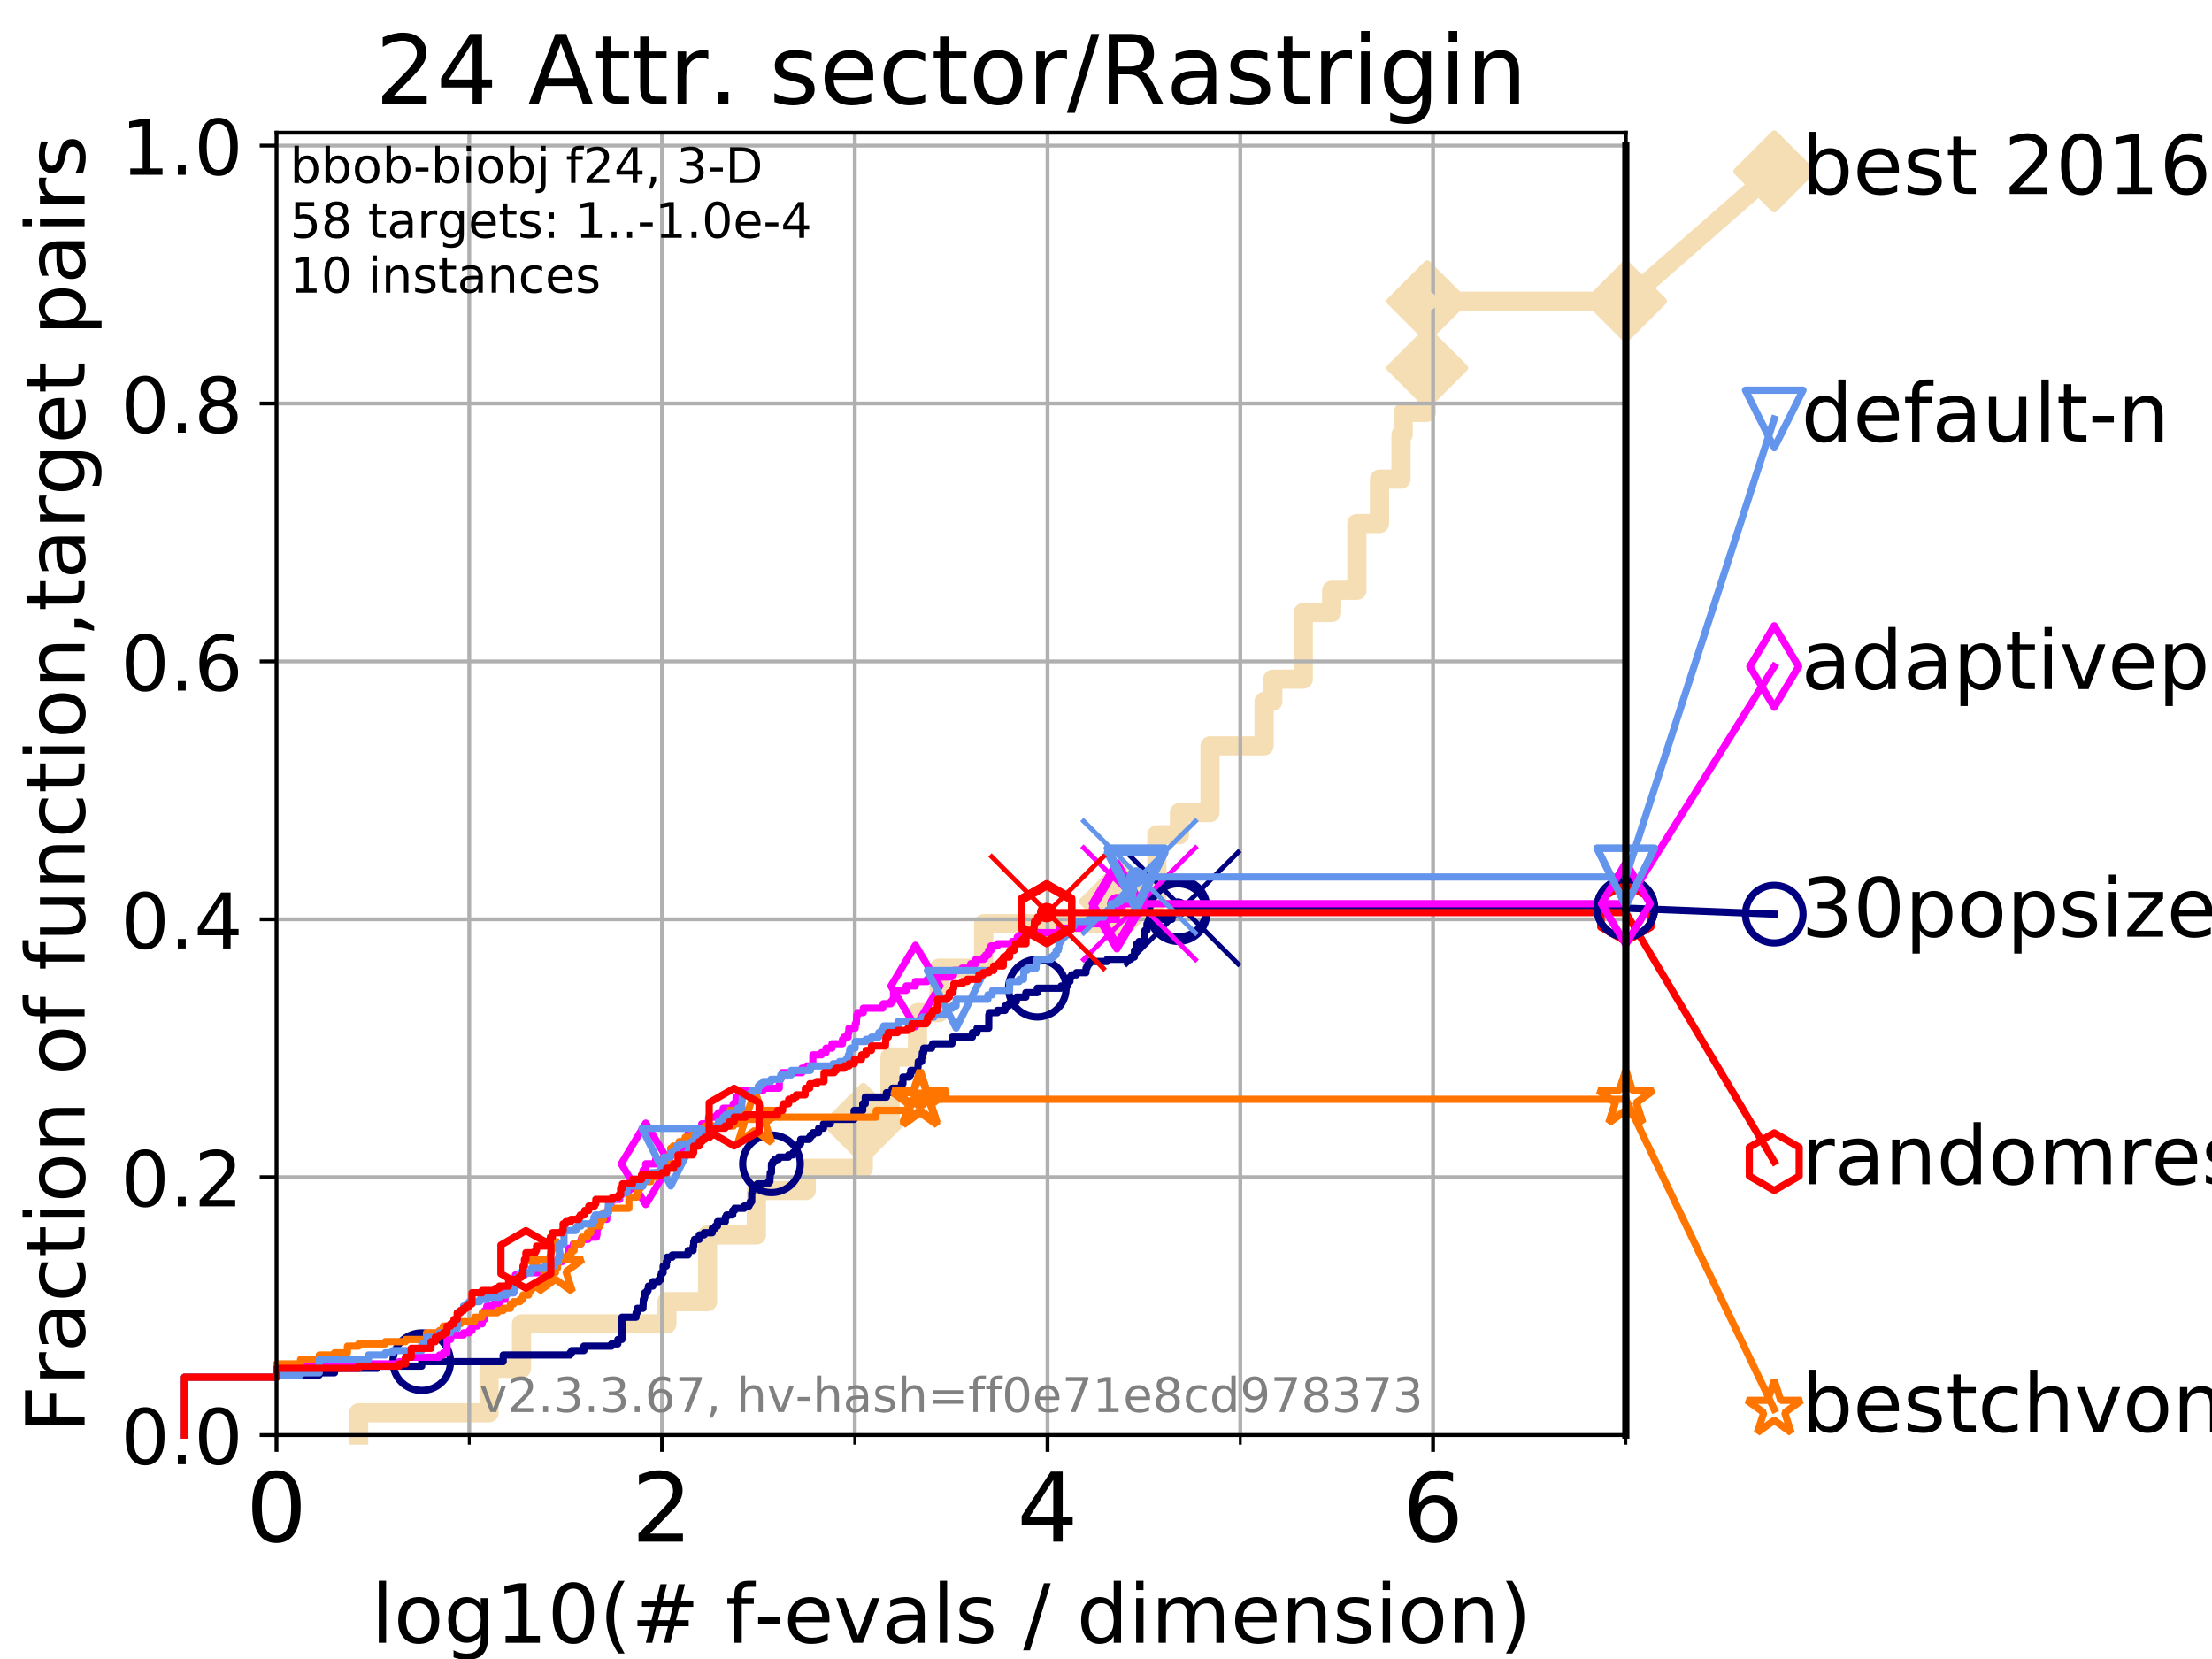 <?xml version="1.0" encoding="utf-8" standalone="no"?>
<!DOCTYPE svg PUBLIC "-//W3C//DTD SVG 1.1//EN"
  "http://www.w3.org/Graphics/SVG/1.1/DTD/svg11.dtd">
<!-- Created with matplotlib (https://matplotlib.org/) -->
<svg height="345.6pt" version="1.1" viewBox="0 0 460.8 345.6" width="460.8pt" xmlns="http://www.w3.org/2000/svg" xmlns:xlink="http://www.w3.org/1999/xlink">
 <defs>
  <style type="text/css">
*{stroke-linecap:butt;stroke-linejoin:round;}
  </style>
 </defs>
 <g id="figure_1">
  <g id="patch_1">
   <path d="M 0 345.6 
L 460.8 345.6 
L 460.8 0 
L 0 0 
z
" style="fill:#ffffff;"/>
  </g>
  <g id="axes_1">
   <g id="patch_2">
    <path d="M 57.6 298.944 
L 338.688 298.944 
L 338.688 27.648 
L 57.6 27.648 
z
" style="fill:#ffffff;"/>
   </g>
   <g id="line2d_1">
    <path d="M 74.705 298.944 
L 74.705 294.313 
L 101.878 294.313 
L 101.878 285.05 
L 108.64 285.05 
L 108.64 275.788 
L 138.927 275.788 
L 138.927 271.157 
L 147.402 271.157 
L 147.402 257.263 
L 157.567 257.263 
L 157.567 248.001 
L 167.944 248.001 
L 167.944 243.37 
L 179.844 243.37 
L 179.844 234.107 
L 185.406 234.107 
L 185.406 220.214 
L 191.127 220.214 
L 191.127 210.951 
L 195.625 210.951 
L 195.625 201.689 
L 204.921 201.689 
L 204.921 192.426 
L 233.268 192.426 
L 233.268 187.795 
L 240.988 187.795 
L 240.988 173.901 
L 245.71 173.901 
L 245.71 169.27 
L 252.072 169.27 
L 252.072 155.377 
L 263.338 155.377 
L 263.338 146.114 
L 265.144 146.114 
L 265.144 141.483 
L 271.5 141.483 
L 271.5 127.589 
L 277.418 127.589 
L 277.418 122.958 
L 282.665 122.958 
L 282.665 109.065 
L 287.372 109.065 
L 287.372 99.802 
L 291.86 99.802 
L 291.86 90.54 
L 292.3 90.54 
L 292.3 85.909 
L 297.149 85.909 
L 297.149 76.646 
L 297.325 76.646 
L 297.325 62.753 
L 338.688 62.753 
" style="fill:none;stroke:#f5deb3;stroke-linecap:square;stroke-width:4;"/>
   </g>
   <g id="line2d_2">
    <defs>
     <path d="M 0 7.778 
L 7.778 0 
L 0 -7.778 
L -7.778 0 
z
" id="md662c86a94" style="stroke:#f5deb3;stroke-linejoin:miter;stroke-width:1.5;"/>
    </defs>
    <g>
     <use style="fill:#f5deb3;stroke:#f5deb3;stroke-linejoin:miter;stroke-width:1.5;" x="179.844" xlink:href="#md662c86a94" y="234.107"/>
     <use style="fill:#f5deb3;stroke:#f5deb3;stroke-linejoin:miter;stroke-width:1.5;" x="233.268" xlink:href="#md662c86a94" y="187.795"/>
     <use style="fill:#f5deb3;stroke:#f5deb3;stroke-linejoin:miter;stroke-width:1.5;" x="297.325" xlink:href="#md662c86a94" y="76.646"/>
     <use style="fill:#f5deb3;stroke:#f5deb3;stroke-linejoin:miter;stroke-width:1.5;" x="297.325" xlink:href="#md662c86a94" y="62.753"/>
     <use style="fill:#f5deb3;stroke:#f5deb3;stroke-linejoin:miter;stroke-width:1.5;" x="338.688" xlink:href="#md662c86a94" y="62.753"/>
    </g>
   </g>
   <g id="line2d_3">
    <path style="fill:none;stroke:#f5deb3;stroke-linecap:square;stroke-width:4;"/>
    <g/>
   </g>
   <g id="line2d_4">
    <path d="M 338.688 62.753 
L 369.608 35.706 
" style="fill:none;stroke:#f5deb3;stroke-linecap:square;stroke-width:4;"/>
    <g>
     <use style="fill:#f5deb3;stroke:#f5deb3;stroke-linejoin:miter;stroke-width:1.5;" x="338.688" xlink:href="#md662c86a94" y="62.753"/>
     <use style="fill:#f5deb3;stroke:#f5deb3;stroke-linejoin:miter;stroke-width:1.5;" x="369.608" xlink:href="#md662c86a94" y="35.706"/>
    </g>
   </g>
   <g id="matplotlib.axis_1">
    <g id="xtick_1">
     <g id="line2d_5">
      <path clip-path="url(#p731550f8d0)" d="M 57.6 298.944 
L 57.6 27.648 
" style="fill:none;stroke:#b0b0b0;stroke-linecap:square;stroke-width:0.8;"/>
     </g>
     <g id="line2d_6">
      <defs>
       <path d="M 0 0 
L 0 3.5 
" id="mb8c081718a" style="stroke:#000000;stroke-width:0.8;"/>
      </defs>
      <g>
       <use style="stroke:#000000;stroke-width:0.8;" x="57.6" xlink:href="#mb8c081718a" y="298.944"/>
      </g>
     </g>
     <g id="text_1">
      <!-- 0 -->
      <defs>
       <path d="M 31.781 66.406 
Q 24.172 66.406 20.328 58.906 
Q 16.5 51.422 16.5 36.375 
Q 16.5 21.391 20.328 13.891 
Q 24.172 6.391 31.781 6.391 
Q 39.453 6.391 43.281 13.891 
Q 47.125 21.391 47.125 36.375 
Q 47.125 51.422 43.281 58.906 
Q 39.453 66.406 31.781 66.406 
z
M 31.781 74.219 
Q 44.047 74.219 50.516 64.516 
Q 56.984 54.828 56.984 36.375 
Q 56.984 17.969 50.516 8.266 
Q 44.047 -1.422 31.781 -1.422 
Q 19.531 -1.422 13.062 8.266 
Q 6.594 17.969 6.594 36.375 
Q 6.594 54.828 13.062 64.516 
Q 19.531 74.219 31.781 74.219 
z
" id="DejaVuSans-48"/>
      </defs>
      <g transform="translate(51.237 321.141)scale(0.2 -0.2)">
       <use xlink:href="#DejaVuSans-48"/>
      </g>
     </g>
    </g>
    <g id="xtick_2">
     <g id="line2d_7">
      <path clip-path="url(#p731550f8d0)" d="M 137.911 298.944 
L 137.911 27.648 
" style="fill:none;stroke:#b0b0b0;stroke-linecap:square;stroke-width:0.8;"/>
     </g>
     <g id="line2d_8">
      <g>
       <use style="stroke:#000000;stroke-width:0.8;" x="137.911" xlink:href="#mb8c081718a" y="298.944"/>
      </g>
     </g>
     <g id="text_2">
      <!-- 2 -->
      <defs>
       <path d="M 19.188 8.297 
L 53.609 8.297 
L 53.609 0 
L 7.328 0 
L 7.328 8.297 
Q 12.938 14.109 22.625 23.891 
Q 32.328 33.688 34.812 36.531 
Q 39.547 41.844 41.422 45.531 
Q 43.312 49.219 43.312 52.781 
Q 43.312 58.594 39.234 62.25 
Q 35.156 65.922 28.609 65.922 
Q 23.969 65.922 18.812 64.312 
Q 13.672 62.703 7.812 59.422 
L 7.812 69.391 
Q 13.766 71.781 18.938 73 
Q 24.125 74.219 28.422 74.219 
Q 39.75 74.219 46.484 68.547 
Q 53.219 62.891 53.219 53.422 
Q 53.219 48.922 51.531 44.891 
Q 49.859 40.875 45.406 35.406 
Q 44.188 33.984 37.641 27.219 
Q 31.109 20.453 19.188 8.297 
z
" id="DejaVuSans-50"/>
      </defs>
      <g transform="translate(131.548 321.141)scale(0.2 -0.2)">
       <use xlink:href="#DejaVuSans-50"/>
      </g>
     </g>
    </g>
    <g id="xtick_3">
     <g id="line2d_9">
      <path clip-path="url(#p731550f8d0)" d="M 218.222 298.944 
L 218.222 27.648 
" style="fill:none;stroke:#b0b0b0;stroke-linecap:square;stroke-width:0.8;"/>
     </g>
     <g id="line2d_10">
      <g>
       <use style="stroke:#000000;stroke-width:0.8;" x="218.222" xlink:href="#mb8c081718a" y="298.944"/>
      </g>
     </g>
     <g id="text_3">
      <!-- 4 -->
      <defs>
       <path d="M 37.797 64.312 
L 12.891 25.391 
L 37.797 25.391 
z
M 35.203 72.906 
L 47.609 72.906 
L 47.609 25.391 
L 58.016 25.391 
L 58.016 17.188 
L 47.609 17.188 
L 47.609 0 
L 37.797 0 
L 37.797 17.188 
L 4.891 17.188 
L 4.891 26.703 
z
" id="DejaVuSans-52"/>
      </defs>
      <g transform="translate(211.859 321.141)scale(0.2 -0.2)">
       <use xlink:href="#DejaVuSans-52"/>
      </g>
     </g>
    </g>
    <g id="xtick_4">
     <g id="line2d_11">
      <path clip-path="url(#p731550f8d0)" d="M 298.533 298.944 
L 298.533 27.648 
" style="fill:none;stroke:#b0b0b0;stroke-linecap:square;stroke-width:0.8;"/>
     </g>
     <g id="line2d_12">
      <g>
       <use style="stroke:#000000;stroke-width:0.8;" x="298.533" xlink:href="#mb8c081718a" y="298.944"/>
      </g>
     </g>
     <g id="text_4">
      <!-- 6 -->
      <defs>
       <path d="M 33.016 40.375 
Q 26.375 40.375 22.484 35.828 
Q 18.609 31.297 18.609 23.391 
Q 18.609 15.531 22.484 10.953 
Q 26.375 6.391 33.016 6.391 
Q 39.656 6.391 43.531 10.953 
Q 47.406 15.531 47.406 23.391 
Q 47.406 31.297 43.531 35.828 
Q 39.656 40.375 33.016 40.375 
z
M 52.594 71.297 
L 52.594 62.312 
Q 48.875 64.062 45.094 64.984 
Q 41.312 65.922 37.594 65.922 
Q 27.828 65.922 22.672 59.328 
Q 17.531 52.734 16.797 39.406 
Q 19.672 43.656 24.016 45.922 
Q 28.375 48.188 33.594 48.188 
Q 44.578 48.188 50.953 41.516 
Q 57.328 34.859 57.328 23.391 
Q 57.328 12.156 50.688 5.359 
Q 44.047 -1.422 33.016 -1.422 
Q 20.359 -1.422 13.672 8.266 
Q 6.984 17.969 6.984 36.375 
Q 6.984 53.656 15.188 63.938 
Q 23.391 74.219 37.203 74.219 
Q 40.922 74.219 44.703 73.484 
Q 48.484 72.75 52.594 71.297 
z
" id="DejaVuSans-54"/>
      </defs>
      <g transform="translate(292.17 321.141)scale(0.2 -0.2)">
       <use xlink:href="#DejaVuSans-54"/>
      </g>
     </g>
    </g>
    <g id="xtick_5">
     <g id="line2d_13">
      <path clip-path="url(#p731550f8d0)" d="M 97.755 298.944 
L 97.755 27.648 
" style="fill:none;stroke:#b0b0b0;stroke-linecap:square;stroke-width:0.8;"/>
     </g>
     <g id="line2d_14">
      <defs>
       <path d="M 0 0 
L 0 2 
" id="mb5e65c2233" style="stroke:#000000;stroke-width:0.6;"/>
      </defs>
      <g>
       <use style="stroke:#000000;stroke-width:0.6;" x="97.755" xlink:href="#mb5e65c2233" y="298.944"/>
      </g>
     </g>
    </g>
    <g id="xtick_6">
     <g id="line2d_15">
      <path clip-path="url(#p731550f8d0)" d="M 178.066 298.944 
L 178.066 27.648 
" style="fill:none;stroke:#b0b0b0;stroke-linecap:square;stroke-width:0.8;"/>
     </g>
     <g id="line2d_16">
      <g>
       <use style="stroke:#000000;stroke-width:0.6;" x="178.066" xlink:href="#mb5e65c2233" y="298.944"/>
      </g>
     </g>
    </g>
    <g id="xtick_7">
     <g id="line2d_17">
      <path clip-path="url(#p731550f8d0)" d="M 258.377 298.944 
L 258.377 27.648 
" style="fill:none;stroke:#b0b0b0;stroke-linecap:square;stroke-width:0.8;"/>
     </g>
     <g id="line2d_18">
      <g>
       <use style="stroke:#000000;stroke-width:0.6;" x="258.377" xlink:href="#mb5e65c2233" y="298.944"/>
      </g>
     </g>
    </g>
    <g id="xtick_8">
     <g id="line2d_19">
      <path clip-path="url(#p731550f8d0)" d="M 338.688 298.944 
L 338.688 27.648 
" style="fill:none;stroke:#b0b0b0;stroke-linecap:square;stroke-width:0.8;"/>
     </g>
     <g id="line2d_20">
      <g>
       <use style="stroke:#000000;stroke-width:0.6;" x="338.688" xlink:href="#mb5e65c2233" y="298.944"/>
      </g>
     </g>
    </g>
    <g id="text_5">
     <!-- log10(# f-evals / dimension) -->
     <defs>
      <path d="M 9.422 75.984 
L 18.406 75.984 
L 18.406 0 
L 9.422 0 
z
" id="DejaVuSans-108"/>
      <path d="M 30.609 48.391 
Q 23.391 48.391 19.188 42.75 
Q 14.984 37.109 14.984 27.297 
Q 14.984 17.484 19.156 11.844 
Q 23.344 6.203 30.609 6.203 
Q 37.797 6.203 41.984 11.859 
Q 46.188 17.531 46.188 27.297 
Q 46.188 37.016 41.984 42.703 
Q 37.797 48.391 30.609 48.391 
z
M 30.609 56 
Q 42.328 56 49.016 48.375 
Q 55.719 40.766 55.719 27.297 
Q 55.719 13.875 49.016 6.219 
Q 42.328 -1.422 30.609 -1.422 
Q 18.844 -1.422 12.172 6.219 
Q 5.516 13.875 5.516 27.297 
Q 5.516 40.766 12.172 48.375 
Q 18.844 56 30.609 56 
z
" id="DejaVuSans-111"/>
      <path d="M 45.406 27.984 
Q 45.406 37.75 41.375 43.109 
Q 37.359 48.484 30.078 48.484 
Q 22.859 48.484 18.828 43.109 
Q 14.797 37.75 14.797 27.984 
Q 14.797 18.266 18.828 12.891 
Q 22.859 7.516 30.078 7.516 
Q 37.359 7.516 41.375 12.891 
Q 45.406 18.266 45.406 27.984 
z
M 54.391 6.781 
Q 54.391 -7.172 48.188 -13.984 
Q 42 -20.797 29.203 -20.797 
Q 24.469 -20.797 20.266 -20.094 
Q 16.062 -19.391 12.109 -17.922 
L 12.109 -9.188 
Q 16.062 -11.328 19.922 -12.344 
Q 23.781 -13.375 27.781 -13.375 
Q 36.625 -13.375 41.016 -8.766 
Q 45.406 -4.156 45.406 5.172 
L 45.406 9.625 
Q 42.625 4.781 38.281 2.391 
Q 33.938 0 27.875 0 
Q 17.828 0 11.672 7.656 
Q 5.516 15.328 5.516 27.984 
Q 5.516 40.672 11.672 48.328 
Q 17.828 56 27.875 56 
Q 33.938 56 38.281 53.609 
Q 42.625 51.219 45.406 46.391 
L 45.406 54.688 
L 54.391 54.688 
z
" id="DejaVuSans-103"/>
      <path d="M 12.406 8.297 
L 28.516 8.297 
L 28.516 63.922 
L 10.984 60.406 
L 10.984 69.391 
L 28.422 72.906 
L 38.281 72.906 
L 38.281 8.297 
L 54.391 8.297 
L 54.391 0 
L 12.406 0 
z
" id="DejaVuSans-49"/>
      <path d="M 31 75.875 
Q 24.469 64.656 21.281 53.656 
Q 18.109 42.672 18.109 31.391 
Q 18.109 20.125 21.312 9.062 
Q 24.516 -2 31 -13.188 
L 23.188 -13.188 
Q 15.875 -1.703 12.234 9.375 
Q 8.594 20.453 8.594 31.391 
Q 8.594 42.281 12.203 53.312 
Q 15.828 64.359 23.188 75.875 
z
" id="DejaVuSans-40"/>
      <path d="M 51.125 44 
L 36.922 44 
L 32.812 27.688 
L 47.125 27.688 
z
M 43.797 71.781 
L 38.719 51.516 
L 52.984 51.516 
L 58.109 71.781 
L 65.922 71.781 
L 60.891 51.516 
L 76.125 51.516 
L 76.125 44 
L 58.984 44 
L 54.984 27.688 
L 70.516 27.688 
L 70.516 20.219 
L 53.078 20.219 
L 48 0 
L 40.188 0 
L 45.219 20.219 
L 30.906 20.219 
L 25.875 0 
L 18.016 0 
L 23.094 20.219 
L 7.719 20.219 
L 7.719 27.688 
L 24.906 27.688 
L 29 44 
L 13.281 44 
L 13.281 51.516 
L 30.906 51.516 
L 35.891 71.781 
z
" id="DejaVuSans-35"/>
      <path id="DejaVuSans-32"/>
      <path d="M 37.109 75.984 
L 37.109 68.5 
L 28.516 68.5 
Q 23.688 68.5 21.797 66.547 
Q 19.922 64.594 19.922 59.516 
L 19.922 54.688 
L 34.719 54.688 
L 34.719 47.703 
L 19.922 47.703 
L 19.922 0 
L 10.891 0 
L 10.891 47.703 
L 2.297 47.703 
L 2.297 54.688 
L 10.891 54.688 
L 10.891 58.5 
Q 10.891 67.625 15.141 71.797 
Q 19.391 75.984 28.609 75.984 
z
" id="DejaVuSans-102"/>
      <path d="M 4.891 31.391 
L 31.203 31.391 
L 31.203 23.391 
L 4.891 23.391 
z
" id="DejaVuSans-45"/>
      <path d="M 56.203 29.594 
L 56.203 25.203 
L 14.891 25.203 
Q 15.484 15.922 20.484 11.062 
Q 25.484 6.203 34.422 6.203 
Q 39.594 6.203 44.453 7.469 
Q 49.312 8.734 54.109 11.281 
L 54.109 2.781 
Q 49.266 0.734 44.188 -0.344 
Q 39.109 -1.422 33.891 -1.422 
Q 20.797 -1.422 13.156 6.188 
Q 5.516 13.812 5.516 26.812 
Q 5.516 40.234 12.766 48.109 
Q 20.016 56 32.328 56 
Q 43.359 56 49.781 48.891 
Q 56.203 41.797 56.203 29.594 
z
M 47.219 32.234 
Q 47.125 39.594 43.094 43.984 
Q 39.062 48.391 32.422 48.391 
Q 24.906 48.391 20.391 44.141 
Q 15.875 39.891 15.188 32.172 
z
" id="DejaVuSans-101"/>
      <path d="M 2.984 54.688 
L 12.5 54.688 
L 29.594 8.797 
L 46.688 54.688 
L 56.203 54.688 
L 35.688 0 
L 23.484 0 
z
" id="DejaVuSans-118"/>
      <path d="M 34.281 27.484 
Q 23.391 27.484 19.188 25 
Q 14.984 22.516 14.984 16.5 
Q 14.984 11.719 18.141 8.906 
Q 21.297 6.109 26.703 6.109 
Q 34.188 6.109 38.703 11.406 
Q 43.219 16.703 43.219 25.484 
L 43.219 27.484 
z
M 52.203 31.203 
L 52.203 0 
L 43.219 0 
L 43.219 8.297 
Q 40.141 3.328 35.547 0.953 
Q 30.953 -1.422 24.312 -1.422 
Q 15.922 -1.422 10.953 3.297 
Q 6 8.016 6 15.922 
Q 6 25.141 12.172 29.828 
Q 18.359 34.516 30.609 34.516 
L 43.219 34.516 
L 43.219 35.406 
Q 43.219 41.609 39.141 45 
Q 35.062 48.391 27.688 48.391 
Q 23 48.391 18.547 47.266 
Q 14.109 46.141 10.016 43.891 
L 10.016 52.203 
Q 14.938 54.109 19.578 55.047 
Q 24.219 56 28.609 56 
Q 40.484 56 46.344 49.844 
Q 52.203 43.703 52.203 31.203 
z
" id="DejaVuSans-97"/>
      <path d="M 44.281 53.078 
L 44.281 44.578 
Q 40.484 46.531 36.375 47.5 
Q 32.281 48.484 27.875 48.484 
Q 21.188 48.484 17.844 46.438 
Q 14.5 44.391 14.5 40.281 
Q 14.5 37.156 16.891 35.375 
Q 19.281 33.594 26.516 31.984 
L 29.594 31.297 
Q 39.156 29.25 43.188 25.516 
Q 47.219 21.781 47.219 15.094 
Q 47.219 7.469 41.188 3.016 
Q 35.156 -1.422 24.609 -1.422 
Q 20.219 -1.422 15.453 -0.562 
Q 10.688 0.297 5.422 2 
L 5.422 11.281 
Q 10.406 8.688 15.234 7.391 
Q 20.062 6.109 24.812 6.109 
Q 31.156 6.109 34.562 8.281 
Q 37.984 10.453 37.984 14.406 
Q 37.984 18.062 35.516 20.016 
Q 33.062 21.969 24.703 23.781 
L 21.578 24.516 
Q 13.234 26.266 9.516 29.906 
Q 5.812 33.547 5.812 39.891 
Q 5.812 47.609 11.281 51.797 
Q 16.75 56 26.812 56 
Q 31.781 56 36.172 55.266 
Q 40.578 54.547 44.281 53.078 
z
" id="DejaVuSans-115"/>
      <path d="M 25.391 72.906 
L 33.688 72.906 
L 8.297 -9.281 
L 0 -9.281 
z
" id="DejaVuSans-47"/>
      <path d="M 45.406 46.391 
L 45.406 75.984 
L 54.391 75.984 
L 54.391 0 
L 45.406 0 
L 45.406 8.203 
Q 42.578 3.328 38.25 0.953 
Q 33.938 -1.422 27.875 -1.422 
Q 17.969 -1.422 11.734 6.484 
Q 5.516 14.406 5.516 27.297 
Q 5.516 40.188 11.734 48.094 
Q 17.969 56 27.875 56 
Q 33.938 56 38.25 53.625 
Q 42.578 51.266 45.406 46.391 
z
M 14.797 27.297 
Q 14.797 17.391 18.875 11.75 
Q 22.953 6.109 30.078 6.109 
Q 37.203 6.109 41.297 11.75 
Q 45.406 17.391 45.406 27.297 
Q 45.406 37.203 41.297 42.844 
Q 37.203 48.484 30.078 48.484 
Q 22.953 48.484 18.875 42.844 
Q 14.797 37.203 14.797 27.297 
z
" id="DejaVuSans-100"/>
      <path d="M 9.422 54.688 
L 18.406 54.688 
L 18.406 0 
L 9.422 0 
z
M 9.422 75.984 
L 18.406 75.984 
L 18.406 64.594 
L 9.422 64.594 
z
" id="DejaVuSans-105"/>
      <path d="M 52 44.188 
Q 55.375 50.25 60.062 53.125 
Q 64.75 56 71.094 56 
Q 79.641 56 84.281 50.016 
Q 88.922 44.047 88.922 33.016 
L 88.922 0 
L 79.891 0 
L 79.891 32.719 
Q 79.891 40.578 77.094 44.375 
Q 74.312 48.188 68.609 48.188 
Q 61.625 48.188 57.562 43.547 
Q 53.516 38.922 53.516 30.906 
L 53.516 0 
L 44.484 0 
L 44.484 32.719 
Q 44.484 40.625 41.703 44.406 
Q 38.922 48.188 33.109 48.188 
Q 26.219 48.188 22.156 43.531 
Q 18.109 38.875 18.109 30.906 
L 18.109 0 
L 9.078 0 
L 9.078 54.688 
L 18.109 54.688 
L 18.109 46.188 
Q 21.188 51.219 25.484 53.609 
Q 29.781 56 35.688 56 
Q 41.656 56 45.828 52.969 
Q 50 49.953 52 44.188 
z
" id="DejaVuSans-109"/>
      <path d="M 54.891 33.016 
L 54.891 0 
L 45.906 0 
L 45.906 32.719 
Q 45.906 40.484 42.875 44.328 
Q 39.844 48.188 33.797 48.188 
Q 26.516 48.188 22.312 43.547 
Q 18.109 38.922 18.109 30.906 
L 18.109 0 
L 9.078 0 
L 9.078 54.688 
L 18.109 54.688 
L 18.109 46.188 
Q 21.344 51.125 25.703 53.562 
Q 30.078 56 35.797 56 
Q 45.219 56 50.047 50.172 
Q 54.891 44.344 54.891 33.016 
z
" id="DejaVuSans-110"/>
      <path d="M 8.016 75.875 
L 15.828 75.875 
Q 23.141 64.359 26.781 53.312 
Q 30.422 42.281 30.422 31.391 
Q 30.422 20.453 26.781 9.375 
Q 23.141 -1.703 15.828 -13.188 
L 8.016 -13.188 
Q 14.5 -2 17.703 9.062 
Q 20.906 20.125 20.906 31.391 
Q 20.906 42.672 17.703 53.656 
Q 14.5 64.656 8.016 75.875 
z
" id="DejaVuSans-41"/>
     </defs>
     <g transform="translate(77.303 342.218)scale(0.17 -0.17)">
      <use xlink:href="#DejaVuSans-108"/>
      <use x="27.783" xlink:href="#DejaVuSans-111"/>
      <use x="88.965" xlink:href="#DejaVuSans-103"/>
      <use x="152.441" xlink:href="#DejaVuSans-49"/>
      <use x="216.064" xlink:href="#DejaVuSans-48"/>
      <use x="279.688" xlink:href="#DejaVuSans-40"/>
      <use x="318.701" xlink:href="#DejaVuSans-35"/>
      <use x="402.49" xlink:href="#DejaVuSans-32"/>
      <use x="434.277" xlink:href="#DejaVuSans-102"/>
      <use x="469.404" xlink:href="#DejaVuSans-45"/>
      <use x="505.488" xlink:href="#DejaVuSans-101"/>
      <use x="567.012" xlink:href="#DejaVuSans-118"/>
      <use x="626.191" xlink:href="#DejaVuSans-97"/>
      <use x="687.471" xlink:href="#DejaVuSans-108"/>
      <use x="715.254" xlink:href="#DejaVuSans-115"/>
      <use x="767.354" xlink:href="#DejaVuSans-32"/>
      <use x="799.141" xlink:href="#DejaVuSans-47"/>
      <use x="832.832" xlink:href="#DejaVuSans-32"/>
      <use x="864.619" xlink:href="#DejaVuSans-100"/>
      <use x="928.096" xlink:href="#DejaVuSans-105"/>
      <use x="955.879" xlink:href="#DejaVuSans-109"/>
      <use x="1053.291" xlink:href="#DejaVuSans-101"/>
      <use x="1114.814" xlink:href="#DejaVuSans-110"/>
      <use x="1178.193" xlink:href="#DejaVuSans-115"/>
      <use x="1230.293" xlink:href="#DejaVuSans-105"/>
      <use x="1258.076" xlink:href="#DejaVuSans-111"/>
      <use x="1319.258" xlink:href="#DejaVuSans-110"/>
      <use x="1382.637" xlink:href="#DejaVuSans-41"/>
     </g>
    </g>
   </g>
   <g id="matplotlib.axis_2">
    <g id="ytick_1">
     <g id="line2d_21">
      <path clip-path="url(#p731550f8d0)" d="M 57.6 298.944 
L 338.688 298.944 
" style="fill:none;stroke:#b0b0b0;stroke-linecap:square;stroke-width:0.8;"/>
     </g>
     <g id="line2d_22">
      <defs>
       <path d="M 0 0 
L -3.5 0 
" id="m406b3e17e2" style="stroke:#000000;stroke-width:0.8;"/>
      </defs>
      <g>
       <use style="stroke:#000000;stroke-width:0.8;" x="57.6" xlink:href="#m406b3e17e2" y="298.944"/>
      </g>
     </g>
     <g id="text_6">
      <!-- 0.0 -->
      <defs>
       <path d="M 10.688 12.406 
L 21 12.406 
L 21 0 
L 10.688 0 
z
" id="DejaVuSans-46"/>
      </defs>
      <g transform="translate(25.155 305.023)scale(0.16 -0.16)">
       <use xlink:href="#DejaVuSans-48"/>
       <use x="63.623" xlink:href="#DejaVuSans-46"/>
       <use x="95.41" xlink:href="#DejaVuSans-48"/>
      </g>
     </g>
    </g>
    <g id="ytick_2">
     <g id="line2d_23">
      <path clip-path="url(#p731550f8d0)" d="M 57.6 245.222 
L 338.688 245.222 
" style="fill:none;stroke:#b0b0b0;stroke-linecap:square;stroke-width:0.8;"/>
     </g>
     <g id="line2d_24">
      <g>
       <use style="stroke:#000000;stroke-width:0.8;" x="57.6" xlink:href="#m406b3e17e2" y="245.222"/>
      </g>
     </g>
     <g id="text_7">
      <!-- 0.2 -->
      <g transform="translate(25.155 251.301)scale(0.16 -0.16)">
       <use xlink:href="#DejaVuSans-48"/>
       <use x="63.623" xlink:href="#DejaVuSans-46"/>
       <use x="95.41" xlink:href="#DejaVuSans-50"/>
      </g>
     </g>
    </g>
    <g id="ytick_3">
     <g id="line2d_25">
      <path clip-path="url(#p731550f8d0)" d="M 57.6 191.5 
L 338.688 191.5 
" style="fill:none;stroke:#b0b0b0;stroke-linecap:square;stroke-width:0.8;"/>
     </g>
     <g id="line2d_26">
      <g>
       <use style="stroke:#000000;stroke-width:0.8;" x="57.6" xlink:href="#m406b3e17e2" y="191.5"/>
      </g>
     </g>
     <g id="text_8">
      <!-- 0.4 -->
      <g transform="translate(25.155 197.579)scale(0.16 -0.16)">
       <use xlink:href="#DejaVuSans-48"/>
       <use x="63.623" xlink:href="#DejaVuSans-46"/>
       <use x="95.41" xlink:href="#DejaVuSans-52"/>
      </g>
     </g>
    </g>
    <g id="ytick_4">
     <g id="line2d_27">
      <path clip-path="url(#p731550f8d0)" d="M 57.6 137.778 
L 338.688 137.778 
" style="fill:none;stroke:#b0b0b0;stroke-linecap:square;stroke-width:0.8;"/>
     </g>
     <g id="line2d_28">
      <g>
       <use style="stroke:#000000;stroke-width:0.8;" x="57.6" xlink:href="#m406b3e17e2" y="137.778"/>
      </g>
     </g>
     <g id="text_9">
      <!-- 0.6 -->
      <g transform="translate(25.155 143.857)scale(0.16 -0.16)">
       <use xlink:href="#DejaVuSans-48"/>
       <use x="63.623" xlink:href="#DejaVuSans-46"/>
       <use x="95.41" xlink:href="#DejaVuSans-54"/>
      </g>
     </g>
    </g>
    <g id="ytick_5">
     <g id="line2d_29">
      <path clip-path="url(#p731550f8d0)" d="M 57.6 84.056 
L 338.688 84.056 
" style="fill:none;stroke:#b0b0b0;stroke-linecap:square;stroke-width:0.8;"/>
     </g>
     <g id="line2d_30">
      <g>
       <use style="stroke:#000000;stroke-width:0.8;" x="57.6" xlink:href="#m406b3e17e2" y="84.056"/>
      </g>
     </g>
     <g id="text_10">
      <!-- 0.8 -->
      <defs>
       <path d="M 31.781 34.625 
Q 24.75 34.625 20.719 30.859 
Q 16.703 27.094 16.703 20.516 
Q 16.703 13.922 20.719 10.156 
Q 24.75 6.391 31.781 6.391 
Q 38.812 6.391 42.859 10.172 
Q 46.922 13.969 46.922 20.516 
Q 46.922 27.094 42.891 30.859 
Q 38.875 34.625 31.781 34.625 
z
M 21.922 38.812 
Q 15.578 40.375 12.031 44.719 
Q 8.5 49.078 8.5 55.328 
Q 8.5 64.062 14.719 69.141 
Q 20.953 74.219 31.781 74.219 
Q 42.672 74.219 48.875 69.141 
Q 55.078 64.062 55.078 55.328 
Q 55.078 49.078 51.531 44.719 
Q 48 40.375 41.703 38.812 
Q 48.828 37.156 52.797 32.312 
Q 56.781 27.484 56.781 20.516 
Q 56.781 9.906 50.312 4.234 
Q 43.844 -1.422 31.781 -1.422 
Q 19.734 -1.422 13.25 4.234 
Q 6.781 9.906 6.781 20.516 
Q 6.781 27.484 10.781 32.312 
Q 14.797 37.156 21.922 38.812 
z
M 18.312 54.391 
Q 18.312 48.734 21.844 45.562 
Q 25.391 42.391 31.781 42.391 
Q 38.141 42.391 41.719 45.562 
Q 45.312 48.734 45.312 54.391 
Q 45.312 60.062 41.719 63.234 
Q 38.141 66.406 31.781 66.406 
Q 25.391 66.406 21.844 63.234 
Q 18.312 60.062 18.312 54.391 
z
" id="DejaVuSans-56"/>
      </defs>
      <g transform="translate(25.155 90.135)scale(0.16 -0.16)">
       <use xlink:href="#DejaVuSans-48"/>
       <use x="63.623" xlink:href="#DejaVuSans-46"/>
       <use x="95.41" xlink:href="#DejaVuSans-56"/>
      </g>
     </g>
    </g>
    <g id="ytick_6">
     <g id="line2d_31">
      <path clip-path="url(#p731550f8d0)" d="M 57.6 30.334 
L 338.688 30.334 
" style="fill:none;stroke:#b0b0b0;stroke-linecap:square;stroke-width:0.8;"/>
     </g>
     <g id="line2d_32">
      <g>
       <use style="stroke:#000000;stroke-width:0.8;" x="57.6" xlink:href="#m406b3e17e2" y="30.334"/>
      </g>
     </g>
     <g id="text_11">
      <!-- 1.0 -->
      <g transform="translate(25.155 36.413)scale(0.16 -0.16)">
       <use xlink:href="#DejaVuSans-49"/>
       <use x="63.623" xlink:href="#DejaVuSans-46"/>
       <use x="95.41" xlink:href="#DejaVuSans-48"/>
      </g>
     </g>
    </g>
    <g id="text_12">
     <!-- Fraction of function,target pairs -->
     <defs>
      <path d="M 9.812 72.906 
L 51.703 72.906 
L 51.703 64.594 
L 19.672 64.594 
L 19.672 43.109 
L 48.578 43.109 
L 48.578 34.812 
L 19.672 34.812 
L 19.672 0 
L 9.812 0 
z
" id="DejaVuSans-70"/>
      <path d="M 41.109 46.297 
Q 39.594 47.172 37.812 47.578 
Q 36.031 48 33.891 48 
Q 26.266 48 22.188 43.047 
Q 18.109 38.094 18.109 28.812 
L 18.109 0 
L 9.078 0 
L 9.078 54.688 
L 18.109 54.688 
L 18.109 46.188 
Q 20.953 51.172 25.484 53.578 
Q 30.031 56 36.531 56 
Q 37.453 56 38.578 55.875 
Q 39.703 55.766 41.062 55.516 
z
" id="DejaVuSans-114"/>
      <path d="M 48.781 52.594 
L 48.781 44.188 
Q 44.969 46.297 41.141 47.344 
Q 37.312 48.391 33.406 48.391 
Q 24.656 48.391 19.812 42.844 
Q 14.984 37.312 14.984 27.297 
Q 14.984 17.281 19.812 11.734 
Q 24.656 6.203 33.406 6.203 
Q 37.312 6.203 41.141 7.25 
Q 44.969 8.297 48.781 10.406 
L 48.781 2.094 
Q 45.016 0.344 40.984 -0.531 
Q 36.969 -1.422 32.422 -1.422 
Q 20.062 -1.422 12.781 6.344 
Q 5.516 14.109 5.516 27.297 
Q 5.516 40.672 12.859 48.328 
Q 20.219 56 33.016 56 
Q 37.156 56 41.109 55.141 
Q 45.062 54.297 48.781 52.594 
z
" id="DejaVuSans-99"/>
      <path d="M 18.312 70.219 
L 18.312 54.688 
L 36.812 54.688 
L 36.812 47.703 
L 18.312 47.703 
L 18.312 18.016 
Q 18.312 11.328 20.141 9.422 
Q 21.969 7.516 27.594 7.516 
L 36.812 7.516 
L 36.812 0 
L 27.594 0 
Q 17.188 0 13.234 3.875 
Q 9.281 7.766 9.281 18.016 
L 9.281 47.703 
L 2.688 47.703 
L 2.688 54.688 
L 9.281 54.688 
L 9.281 70.219 
z
" id="DejaVuSans-116"/>
      <path d="M 8.5 21.578 
L 8.5 54.688 
L 17.484 54.688 
L 17.484 21.922 
Q 17.484 14.156 20.5 10.266 
Q 23.531 6.391 29.594 6.391 
Q 36.859 6.391 41.078 11.031 
Q 45.312 15.672 45.312 23.688 
L 45.312 54.688 
L 54.297 54.688 
L 54.297 0 
L 45.312 0 
L 45.312 8.406 
Q 42.047 3.422 37.719 1 
Q 33.406 -1.422 27.688 -1.422 
Q 18.266 -1.422 13.375 4.438 
Q 8.5 10.297 8.5 21.578 
z
M 31.109 56 
z
" id="DejaVuSans-117"/>
      <path d="M 11.719 12.406 
L 22.016 12.406 
L 22.016 4 
L 14.016 -11.625 
L 7.719 -11.625 
L 11.719 4 
z
" id="DejaVuSans-44"/>
      <path d="M 18.109 8.203 
L 18.109 -20.797 
L 9.078 -20.797 
L 9.078 54.688 
L 18.109 54.688 
L 18.109 46.391 
Q 20.953 51.266 25.266 53.625 
Q 29.594 56 35.594 56 
Q 45.562 56 51.781 48.094 
Q 58.016 40.188 58.016 27.297 
Q 58.016 14.406 51.781 6.484 
Q 45.562 -1.422 35.594 -1.422 
Q 29.594 -1.422 25.266 0.953 
Q 20.953 3.328 18.109 8.203 
z
M 48.688 27.297 
Q 48.688 37.203 44.609 42.844 
Q 40.531 48.484 33.406 48.484 
Q 26.266 48.484 22.188 42.844 
Q 18.109 37.203 18.109 27.297 
Q 18.109 17.391 22.188 11.75 
Q 26.266 6.109 33.406 6.109 
Q 40.531 6.109 44.609 11.75 
Q 48.688 17.391 48.688 27.297 
z
" id="DejaVuSans-112"/>
     </defs>
     <g transform="translate(17.62 298.435)rotate(-90)scale(0.17 -0.17)">
      <use xlink:href="#DejaVuSans-70"/>
      <use x="57.41" xlink:href="#DejaVuSans-114"/>
      <use x="98.523" xlink:href="#DejaVuSans-97"/>
      <use x="159.803" xlink:href="#DejaVuSans-99"/>
      <use x="214.783" xlink:href="#DejaVuSans-116"/>
      <use x="253.992" xlink:href="#DejaVuSans-105"/>
      <use x="281.775" xlink:href="#DejaVuSans-111"/>
      <use x="342.957" xlink:href="#DejaVuSans-110"/>
      <use x="406.336" xlink:href="#DejaVuSans-32"/>
      <use x="438.123" xlink:href="#DejaVuSans-111"/>
      <use x="499.305" xlink:href="#DejaVuSans-102"/>
      <use x="534.51" xlink:href="#DejaVuSans-32"/>
      <use x="566.297" xlink:href="#DejaVuSans-102"/>
      <use x="601.502" xlink:href="#DejaVuSans-117"/>
      <use x="664.881" xlink:href="#DejaVuSans-110"/>
      <use x="728.26" xlink:href="#DejaVuSans-99"/>
      <use x="783.24" xlink:href="#DejaVuSans-116"/>
      <use x="822.449" xlink:href="#DejaVuSans-105"/>
      <use x="850.232" xlink:href="#DejaVuSans-111"/>
      <use x="911.414" xlink:href="#DejaVuSans-110"/>
      <use x="974.793" xlink:href="#DejaVuSans-44"/>
      <use x="1006.58" xlink:href="#DejaVuSans-116"/>
      <use x="1045.789" xlink:href="#DejaVuSans-97"/>
      <use x="1107.068" xlink:href="#DejaVuSans-114"/>
      <use x="1148.166" xlink:href="#DejaVuSans-103"/>
      <use x="1211.643" xlink:href="#DejaVuSans-101"/>
      <use x="1273.166" xlink:href="#DejaVuSans-116"/>
      <use x="1312.375" xlink:href="#DejaVuSans-32"/>
      <use x="1344.162" xlink:href="#DejaVuSans-112"/>
      <use x="1407.639" xlink:href="#DejaVuSans-97"/>
      <use x="1468.918" xlink:href="#DejaVuSans-105"/>
      <use x="1496.701" xlink:href="#DejaVuSans-114"/>
      <use x="1537.814" xlink:href="#DejaVuSans-115"/>
     </g>
    </g>
   </g>
   <g id="line2d_33">
    <defs>
     <path d="M 0 1.5 
C 0.398 1.5 0.779 1.342 1.061 1.061 
C 1.342 0.779 1.5 0.398 1.5 0 
C 1.5 -0.398 1.342 -0.779 1.061 -1.061 
C 0.779 -1.342 0.398 -1.5 0 -1.5 
C -0.398 -1.5 -0.779 -1.342 -1.061 -1.061 
C -1.342 -0.779 -1.5 -0.398 -1.5 0 
C -1.5 0.398 -1.342 0.779 -1.061 1.061 
C -0.779 1.342 -0.398 1.5 0 1.5 
z
" id="m921af7a550" style="stroke:#f5deb3;"/>
    </defs>
    <g>
     <use style="fill:#f5deb3;stroke:#f5deb3;" x="297.325" xlink:href="#m921af7a550" y="62.753"/>
     <use style="fill:#f5deb3;stroke:#f5deb3;" x="297.325" xlink:href="#m921af7a550" y="62.753"/>
    </g>
   </g>
   <g id="line2d_34">
    <defs>
     <path d="M 0 1.5 
C 0.398 1.5 0.779 1.342 1.061 1.061 
C 1.342 0.779 1.5 0.398 1.5 0 
C 1.5 -0.398 1.342 -0.779 1.061 -1.061 
C 0.779 -1.342 0.398 -1.5 0 -1.5 
C -0.398 -1.5 -0.779 -1.342 -1.061 -1.061 
C -1.342 -0.779 -1.5 -0.398 -1.5 0 
C -1.5 0.398 -1.342 0.779 -1.061 1.061 
C -0.779 1.342 -0.398 1.5 0 1.5 
z
" id="ma3fe0a853c" style="stroke:#000080;"/>
    </defs>
    <g>
     <use style="fill:#000080;stroke:#000080;" x="245.429" xlink:href="#ma3fe0a853c" y="189.184"/>
     <use style="fill:#000080;stroke:#000080;" x="245.429" xlink:href="#ma3fe0a853c" y="189.184"/>
    </g>
   </g>
   <g id="line2d_35">
    <path d="M 38.441 298.944 
L 38.441 286.903 
L 57.6 286.903 
L 57.6 286.44 
L 66.508 286.44 
L 66.508 285.977 
L 69.688 285.977 
L 69.688 285.05 
L 78.596 285.05 
L 78.596 284.587 
L 87.85 284.587 
L 87.85 283.661 
L 104.826 283.661 
L 104.826 282.272 
L 118.752 282.272 
L 118.752 281.809 
L 119.097 281.809 
L 119.097 281.345 
L 121.638 281.345 
L 121.638 280.419 
L 127.379 280.419 
L 127.379 279.956 
L 128.709 279.956 
L 128.709 279.03 
L 129.574 279.03 
L 129.574 274.399 
L 132.502 274.399 
L 132.502 273.472 
L 132.738 273.472 
L 132.738 272.546 
L 133.947 272.546 
L 134.019 270.694 
L 134.164 270.694 
L 134.164 270.231 
L 134.308 270.231 
L 134.308 269.304 
L 134.801 269.304 
L 134.801 268.841 
L 135.008 268.841 
L 135.077 267.915 
L 136.009 267.915 
L 136.009 266.989 
L 137.259 266.989 
L 137.259 266.526 
L 137.677 266.526 
L 137.677 265.599 
L 137.794 265.599 
L 137.794 265.136 
L 138.142 265.136 
L 138.142 263.747 
L 138.817 263.747 
L 138.817 262.821 
L 138.982 262.821 
L 138.982 261.894 
L 140.042 261.894 
L 140.042 261.431 
L 143.358 261.431 
L 143.358 260.505 
L 144.391 260.505 
L 144.391 259.579 
L 144.511 259.579 
L 144.511 258.653 
L 144.669 258.653 
L 144.669 258.189 
L 145.666 258.189 
L 145.666 257.263 
L 146.679 257.263 
L 146.679 256.8 
L 148.386 256.8 
L 148.386 255.874 
L 149.012 255.874 
L 149.012 255.411 
L 149.468 255.411 
L 149.468 254.484 
L 151.097 254.484 
L 151.097 253.558 
L 151.341 253.558 
L 151.341 253.095 
L 152.637 253.095 
L 152.637 252.169 
L 153.032 252.169 
L 153.032 251.706 
L 155.016 251.706 
L 155.016 251.243 
L 156.032 251.243 
L 156.032 250.779 
L 156.297 250.779 
L 156.297 250.316 
L 156.599 250.316 
L 156.599 248.464 
L 156.737 248.464 
L 156.737 247.538 
L 157.396 247.538 
L 157.396 247.075 
L 157.772 247.075 
L 157.772 246.611 
L 160.038 246.611 
L 160.038 246.148 
L 160.378 246.148 
L 160.458 244.296 
L 160.712 244.296 
L 160.712 242.443 
L 160.977 242.443 
L 160.977 241.98 
L 161.405 241.98 
L 161.405 241.517 
L 162.188 241.517 
L 162.188 241.054 
L 164.257 241.054 
L 164.257 240.591 
L 165.181 240.591 
L 165.181 240.128 
L 165.815 240.128 
L 165.815 239.201 
L 166.002 239.201 
L 166.002 238.738 
L 166.392 238.738 
L 166.392 238.275 
L 166.785 238.275 
L 166.785 237.349 
L 168.607 237.349 
L 168.607 236.886 
L 168.894 236.886 
L 168.894 236.423 
L 169.36 236.423 
L 169.36 235.96 
L 170.536 235.96 
L 170.536 235.033 
L 171.553 235.033 
L 171.553 234.107 
L 172.987 234.107 
L 172.987 233.181 
L 177.926 233.181 
L 177.926 231.328 
L 179.723 231.328 
L 179.723 229.939 
L 180.249 229.939 
L 180.249 228.55 
L 184.662 228.55 
L 184.662 227.623 
L 185.873 227.623 
L 185.873 226.697 
L 187.782 226.697 
L 187.782 225.771 
L 188.096 225.771 
L 188.096 224.382 
L 189.439 224.382 
L 189.439 223.918 
L 189.719 223.918 
L 189.719 222.992 
L 191.192 222.992 
L 191.302 221.14 
L 191.995 221.14 
L 191.995 220.214 
L 192.136 220.214 
L 192.136 219.287 
L 192.414 219.287 
L 192.414 218.361 
L 194.067 218.361 
L 194.067 217.898 
L 194.286 217.898 
L 194.286 217.435 
L 198.309 217.435 
L 198.367 216.045 
L 202.565 216.045 
L 202.565 215.119 
L 203.533 215.119 
L 203.533 214.193 
L 205.971 214.193 
L 205.983 211.414 
L 206.092 211.414 
L 206.092 210.951 
L 207.767 210.951 
L 207.767 210.488 
L 209.373 210.488 
L 209.373 209.562 
L 210.097 209.562 
L 210.097 209.099 
L 211.231 209.099 
L 211.231 208.635 
L 211.737 208.635 
L 211.737 207.709 
L 213.701 207.709 
L 213.701 206.783 
L 216.093 206.783 
L 216.093 205.857 
L 221.06 205.857 
L 221.06 205.394 
L 222.376 205.394 
L 222.376 204.467 
L 222.888 204.467 
L 222.888 203.541 
L 223.231 203.541 
L 223.231 203.078 
L 224.241 203.078 
L 224.241 202.615 
L 226.23 202.615 
L 226.23 201.689 
L 226.432 201.689 
L 226.432 201.226 
L 226.637 201.226 
L 226.637 200.762 
L 226.99 200.762 
L 226.99 200.299 
L 230.651 200.299 
L 230.651 199.836 
L 235.6 199.836 
L 235.6 199.373 
L 236.306 199.373 
L 236.326 197.984 
L 236.774 197.984 
L 236.8 196.594 
L 237.281 196.594 
L 237.281 196.131 
L 238.44 196.131 
L 238.494 193.816 
L 238.931 193.816 
L 238.936 192.426 
L 239.142 192.426 
L 239.142 191.963 
L 239.345 191.963 
L 239.345 191.5 
L 244.138 191.5 
L 244.138 190.574 
L 244.907 190.574 
L 244.907 190.111 
L 245.429 190.111 
L 245.429 189.184 
L 338.688 189.184 
L 338.688 189.184 
" style="fill:none;stroke:#000080;stroke-linecap:square;stroke-width:1.5;"/>
   </g>
   <g id="line2d_36">
    <defs>
     <path d="M 0 6 
C 1.591 6 3.117 5.368 4.243 4.243 
C 5.368 3.117 6 1.591 6 0 
C 6 -1.591 5.368 -3.117 4.243 -4.243 
C 3.117 -5.368 1.591 -6 0 -6 
C -1.591 -6 -3.117 -5.368 -4.243 -4.243 
C -5.368 -3.117 -6 -1.591 -6 0 
C -6 1.591 -5.368 3.117 -4.243 4.243 
C -3.117 5.368 -1.591 6 0 6 
z
" id="mf3d1303326" style="stroke:#000080;stroke-width:1.5;"/>
    </defs>
    <g>
     <use style="fill-opacity:0;stroke:#000080;stroke-width:1.5;" x="87.85" xlink:href="#mf3d1303326" y="283.661"/>
     <use style="fill-opacity:0;stroke:#000080;stroke-width:1.5;" x="160.712" xlink:href="#mf3d1303326" y="242.443"/>
     <use style="fill-opacity:0;stroke:#000080;stroke-width:1.5;" x="216.093" xlink:href="#mf3d1303326" y="205.857"/>
     <use style="fill-opacity:0;stroke:#000080;stroke-width:1.5;" x="245.429" xlink:href="#mf3d1303326" y="190.111"/>
     <use style="fill-opacity:0;stroke:#000080;stroke-width:1.5;" x="245.429" xlink:href="#mf3d1303326" y="189.184"/>
     <use style="fill-opacity:0;stroke:#000080;stroke-width:1.5;" x="338.688" xlink:href="#mf3d1303326" y="189.184"/>
    </g>
   </g>
   <g id="line2d_37">
    <path style="fill:none;stroke:#000080;stroke-linecap:square;stroke-width:1.5;"/>
    <g/>
   </g>
   <g id="line2d_38">
    <path clip-path="url(#p731550f8d0)" d="M 246.296 189.184 
" style="fill:none;stroke:#000080;stroke-linecap:square;stroke-width:1.5;"/>
    <defs>
     <path d="M -12 12 
L 12 -12 
M -12 -12 
L 12 12 
" id="m20c7610bc4" style="stroke:#000080;"/>
    </defs>
    <g clip-path="url(#p731550f8d0)">
     <use style="fill:#000080;stroke:#000080;" x="246.296" xlink:href="#m20c7610bc4" y="189.184"/>
    </g>
   </g>
   <g id="line2d_39">
    <defs>
     <path d="M 0 1.5 
C 0.398 1.5 0.779 1.342 1.061 1.061 
C 1.342 0.779 1.5 0.398 1.5 0 
C 1.5 -0.398 1.342 -0.779 1.061 -1.061 
C 0.779 -1.342 0.398 -1.5 0 -1.5 
C -0.398 -1.5 -0.779 -1.342 -1.061 -1.061 
C -1.342 -0.779 -1.5 -0.398 -1.5 0 
C -1.5 0.398 -1.342 0.779 -1.061 1.061 
C -0.779 1.342 -0.398 1.5 0 1.5 
z
" id="m52a098c333" style="stroke:#ff00ff;"/>
    </defs>
    <g>
     <use style="fill:#ff00ff;stroke:#ff00ff;" x="232.662" xlink:href="#m52a098c333" y="188.258"/>
     <use style="fill:#ff00ff;stroke:#ff00ff;" x="232.662" xlink:href="#m52a098c333" y="188.258"/>
    </g>
   </g>
   <g id="line2d_40">
    <path d="M 38.441 298.944 
L 38.441 286.903 
L 57.6 286.903 
L 57.6 284.587 
L 66.508 284.587 
L 66.508 284.124 
L 83.172 284.124 
L 83.172 283.661 
L 84.464 283.661 
L 84.464 282.735 
L 91.535 282.735 
L 91.535 282.272 
L 92.347 282.272 
L 92.347 281.809 
L 93.122 281.809 
L 93.122 279.03 
L 93.864 279.03 
L 93.864 278.104 
L 96.552 278.104 
L 96.552 277.64 
L 97.755 277.64 
L 97.755 277.177 
L 98.327 277.177 
L 98.327 276.251 
L 99.418 276.251 
L 99.418 275.788 
L 100.444 275.788 
L 100.444 274.862 
L 100.935 274.862 
L 100.935 273.009 
L 101.413 273.009 
L 101.413 272.083 
L 102.772 272.083 
L 102.772 271.62 
L 104.034 271.62 
L 104.034 270.694 
L 105.21 270.694 
L 105.21 269.304 
L 107.009 269.304 
L 107.009 267.915 
L 107.348 267.915 
L 107.348 265.599 
L 109.252 265.599 
L 109.252 265.136 
L 112.281 265.136 
L 112.281 264.673 
L 114.419 264.673 
L 114.419 264.21 
L 115.291 264.21 
L 115.291 263.747 
L 115.918 263.747 
L 115.918 263.284 
L 116.122 263.284 
L 116.122 262.821 
L 117.107 262.821 
L 117.107 262.357 
L 117.486 262.357 
L 117.486 261.894 
L 118.4 261.894 
L 118.4 260.042 
L 119.436 260.042 
L 119.436 259.116 
L 121.037 259.116 
L 121.037 258.189 
L 122.503 258.189 
L 122.503 257.726 
L 124.242 257.726 
L 124.242 257.263 
L 124.369 257.263 
L 124.369 255.874 
L 124.62 255.874 
L 124.62 255.411 
L 124.744 255.411 
L 124.744 254.484 
L 124.867 254.484 
L 124.867 254.021 
L 126.395 254.021 
L 126.395 253.095 
L 126.507 253.095 
L 126.507 252.632 
L 126.618 252.632 
L 126.729 251.706 
L 127.272 251.706 
L 127.272 249.853 
L 129.099 249.853 
L 129.099 248.927 
L 129.48 248.927 
L 129.48 248.464 
L 130.309 248.464 
L 130.309 248.001 
L 131.099 248.001 
L 131.099 247.538 
L 132.263 247.538 
L 132.263 246.611 
L 133.201 246.611 
L 133.201 245.685 
L 133.652 245.685 
L 133.652 244.759 
L 133.947 244.759 
L 133.947 243.833 
L 134.521 243.833 
L 134.521 242.443 
L 136.583 242.443 
L 136.583 241.517 
L 138.762 241.517 
L 138.762 241.054 
L 139.36 241.054 
L 139.36 240.591 
L 139.887 240.591 
L 139.887 240.128 
L 141.139 240.128 
L 141.139 239.665 
L 142.079 239.665 
L 142.079 239.201 
L 142.62 239.201 
L 142.62 238.275 
L 142.753 238.275 
L 142.753 237.349 
L 143.358 237.349 
L 143.401 235.033 
L 146.18 235.033 
L 146.18 234.107 
L 147.537 234.107 
L 147.637 232.718 
L 149.317 232.718 
L 149.317 232.255 
L 149.676 232.255 
L 149.676 231.792 
L 150.655 231.792 
L 150.655 230.865 
L 152.662 230.865 
L 152.737 229.939 
L 153.251 229.939 
L 153.347 228.55 
L 153.844 228.55 
L 153.844 228.087 
L 154.258 228.087 
L 154.258 227.623 
L 154.906 227.623 
L 154.906 227.16 
L 158.994 227.16 
L 158.994 226.697 
L 162.332 226.697 
L 162.346 224.845 
L 162.645 224.845 
L 162.645 224.382 
L 162.952 224.382 
L 162.952 223.455 
L 167.06 223.455 
L 167.06 222.529 
L 168.048 222.529 
L 168.048 222.066 
L 169.331 222.066 
L 169.331 219.75 
L 171.134 219.75 
L 171.134 219.287 
L 172.061 219.287 
L 172.061 218.361 
L 173.311 218.361 
L 173.311 217.435 
L 175.497 217.435 
L 175.497 216.509 
L 175.804 216.509 
L 175.804 216.045 
L 176.688 216.045 
L 176.688 215.119 
L 176.844 215.119 
L 176.844 214.193 
L 178.159 214.193 
L 178.159 213.267 
L 178.383 213.267 
L 178.48 211.414 
L 178.689 211.414 
L 178.689 210.951 
L 179.844 210.951 
L 179.844 210.025 
L 183.897 210.025 
L 183.996 209.099 
L 185.585 209.099 
L 185.585 208.635 
L 185.962 208.635 
L 185.962 208.172 
L 186.128 208.172 
L 186.139 206.32 
L 188.773 206.32 
L 188.773 205.394 
L 190.695 205.394 
L 190.695 204.467 
L 193.139 204.467 
L 193.139 204.004 
L 194.201 204.004 
L 194.201 203.541 
L 198.096 203.541 
L 198.096 203.078 
L 198.65 203.078 
L 198.65 202.152 
L 200.405 202.152 
L 200.405 201.689 
L 202.219 201.689 
L 202.219 200.762 
L 203.264 200.762 
L 203.264 199.836 
L 204.926 199.836 
L 204.926 199.373 
L 205.338 199.373 
L 205.338 198.91 
L 205.929 198.91 
L 205.929 197.984 
L 206.439 197.984 
L 206.439 197.057 
L 207.782 197.057 
L 207.782 196.594 
L 210.853 196.594 
L 210.853 196.131 
L 211.902 196.131 
L 211.902 195.205 
L 212.414 195.205 
L 212.414 194.742 
L 214.651 194.742 
L 214.651 194.279 
L 220.583 194.279 
L 220.583 193.816 
L 220.773 193.816 
L 220.773 193.353 
L 225.456 193.353 
L 225.456 192.426 
L 230.294 192.426 
L 230.294 191.963 
L 230.473 191.963 
L 230.473 191.5 
L 232.54 191.5 
L 232.588 189.184 
L 232.662 189.184 
L 232.662 188.258 
L 338.688 188.258 
L 338.688 188.258 
" style="fill:none;stroke:#ff00ff;stroke-linecap:square;stroke-width:1.5;"/>
   </g>
   <g id="line2d_41">
    <defs>
     <path d="M 0 8.485 
L 5.091 0 
L 0 -8.485 
L -5.091 0 
z
" id="mdb13693510" style="stroke:#ff00ff;stroke-linejoin:miter;stroke-width:1.5;"/>
    </defs>
    <g>
     <use style="fill-opacity:0;stroke:#ff00ff;stroke-linejoin:miter;stroke-width:1.5;" x="134.521" xlink:href="#mdb13693510" y="242.443"/>
     <use style="fill-opacity:0;stroke:#ff00ff;stroke-linejoin:miter;stroke-width:1.5;" x="190.695" xlink:href="#mdb13693510" y="205.394"/>
     <use style="fill-opacity:0;stroke:#ff00ff;stroke-linejoin:miter;stroke-width:1.5;" x="232.662" xlink:href="#mdb13693510" y="189.184"/>
     <use style="fill-opacity:0;stroke:#ff00ff;stroke-linejoin:miter;stroke-width:1.5;" x="232.662" xlink:href="#mdb13693510" y="188.258"/>
     <use style="fill-opacity:0;stroke:#ff00ff;stroke-linejoin:miter;stroke-width:1.5;" x="232.662" xlink:href="#mdb13693510" y="188.258"/>
     <use style="fill-opacity:0;stroke:#ff00ff;stroke-linejoin:miter;stroke-width:1.5;" x="338.688" xlink:href="#mdb13693510" y="188.258"/>
    </g>
   </g>
   <g id="line2d_42">
    <path style="fill:none;stroke:#ff00ff;stroke-linecap:square;stroke-width:1.5;"/>
    <g/>
   </g>
   <g id="line2d_43">
    <path clip-path="url(#p731550f8d0)" d="M 237.382 188.258 
" style="fill:none;stroke:#ff00ff;stroke-linecap:square;stroke-width:1.5;"/>
    <defs>
     <path d="M -12 12 
L 12 -12 
M -12 -12 
L 12 12 
" id="m4d69ad1bbd" style="stroke:#ff00ff;"/>
    </defs>
    <g clip-path="url(#p731550f8d0)">
     <use style="fill:#ff00ff;stroke:#ff00ff;" x="237.382" xlink:href="#m4d69ad1bbd" y="188.258"/>
    </g>
   </g>
   <g id="line2d_44">
    <defs>
     <path d="M 0 1.5 
C 0.398 1.5 0.779 1.342 1.061 1.061 
C 1.342 0.779 1.5 0.398 1.5 0 
C 1.5 -0.398 1.342 -0.779 1.061 -1.061 
C 0.779 -1.342 0.398 -1.5 0 -1.5 
C -0.398 -1.5 -0.779 -1.342 -1.061 -1.061 
C -1.342 -0.779 -1.5 -0.398 -1.5 0 
C -1.5 0.398 -1.342 0.779 -1.061 1.061 
C -0.779 1.342 -0.398 1.5 0 1.5 
z
" id="m8c7bd1697c" style="stroke:#ff7500;"/>
    </defs>
    <g>
     <use style="fill:#ff7500;stroke:#ff7500;" x="191.668" xlink:href="#m8c7bd1697c" y="229.013"/>
     <use style="fill:#ff7500;stroke:#ff7500;" x="191.668" xlink:href="#m8c7bd1697c" y="229.013"/>
    </g>
   </g>
   <g id="line2d_45">
    <path d="M 38.441 298.944 
L 38.441 286.903 
L 57.6 286.903 
L 57.6 284.124 
L 62.617 284.124 
L 62.617 283.198 
L 66.508 283.198 
L 66.508 282.272 
L 69.688 282.272 
L 69.688 281.809 
L 72.376 281.809 
L 72.376 280.419 
L 74.705 280.419 
L 74.705 279.956 
L 80.259 279.956 
L 80.259 279.493 
L 84.464 279.493 
L 84.464 279.03 
L 88.847 279.03 
L 88.847 277.64 
L 91.535 277.64 
L 91.535 277.177 
L 92.347 277.177 
L 92.347 276.251 
L 94.576 276.251 
L 94.576 275.788 
L 95.918 275.788 
L 95.918 275.325 
L 98.881 275.325 
L 98.881 274.399 
L 100.444 274.399 
L 100.444 273.472 
L 103.623 273.472 
L 103.623 273.009 
L 104.826 273.009 
L 104.826 272.546 
L 106.312 272.546 
L 106.312 271.62 
L 107.009 271.62 
L 107.009 271.157 
L 108.326 271.157 
L 108.326 270.694 
L 108.949 270.694 
L 108.949 269.767 
L 110.132 269.767 
L 110.132 268.841 
L 110.694 268.841 
L 110.694 268.378 
L 110.969 268.378 
L 110.969 267.915 
L 113.735 267.915 
L 113.735 266.989 
L 114.194 266.989 
L 114.194 265.599 
L 115.077 265.599 
L 115.077 265.136 
L 115.711 265.136 
L 115.711 264.21 
L 116.122 264.21 
L 116.122 263.284 
L 116.323 263.284 
L 116.323 262.821 
L 116.523 262.821 
L 116.523 261.894 
L 118.577 261.894 
L 118.577 261.431 
L 118.925 261.431 
L 118.925 260.968 
L 119.097 260.968 
L 119.097 260.505 
L 119.603 260.505 
L 119.603 259.116 
L 121.037 259.116 
L 121.037 258.653 
L 121.189 258.653 
L 121.189 257.726 
L 122.362 257.726 
L 122.362 256.8 
L 123.057 256.8 
L 123.057 255.411 
L 124.989 255.411 
L 124.989 254.948 
L 125.111 254.948 
L 125.111 254.484 
L 125.232 254.484 
L 125.232 254.021 
L 125.706 254.021 
L 125.706 252.632 
L 126.729 252.632 
L 126.729 251.706 
L 131.013 251.706 
L 131.013 249.39 
L 132.66 249.39 
L 132.66 248.464 
L 133.048 248.464 
L 133.048 247.538 
L 133.428 247.538 
L 133.428 246.148 
L 135.549 246.148 
L 135.549 245.222 
L 136.645 245.222 
L 136.645 244.296 
L 138.762 244.296 
L 138.872 241.517 
L 139.52 241.517 
L 139.626 240.128 
L 139.731 240.128 
L 139.731 239.201 
L 140.247 239.201 
L 140.247 238.738 
L 141.331 238.738 
L 141.331 238.275 
L 141.474 238.275 
L 141.474 237.812 
L 142.576 237.812 
L 142.576 237.349 
L 142.753 237.349 
L 142.753 236.886 
L 144.351 236.886 
L 144.351 235.96 
L 144.982 235.96 
L 144.982 235.033 
L 146.819 235.033 
L 146.819 234.57 
L 152.811 234.57 
L 152.811 234.107 
L 154.597 234.107 
L 154.597 233.181 
L 157.243 233.181 
L 157.243 232.718 
L 182.485 232.718 
L 182.53 231.328 
L 189.566 231.328 
L 189.566 230.402 
L 189.716 230.402 
L 189.787 229.476 
L 191.668 229.476 
L 191.668 229.013 
L 338.688 229.013 
L 338.688 229.013 
" style="fill:none;stroke:#ff7500;stroke-linecap:square;stroke-width:1.5;"/>
   </g>
   <g id="line2d_46">
    <defs>
     <path d="M 0 -6 
L -1.347 -1.854 
L -5.706 -1.854 
L -2.18 0.708 
L -3.527 4.854 
L -0 2.292 
L 3.527 4.854 
L 2.18 0.708 
L 5.706 -1.854 
L 1.347 -1.854 
z
" id="m10d793b250" style="stroke:#ff7500;stroke-linejoin:bevel;stroke-width:1.5;"/>
    </defs>
    <g>
     <use style="fill-opacity:0;stroke:#ff7500;stroke-linejoin:bevel;stroke-width:1.5;" x="115.711" xlink:href="#m10d793b250" y="264.21"/>
     <use style="fill-opacity:0;stroke:#ff7500;stroke-linejoin:bevel;stroke-width:1.5;" x="157.243" xlink:href="#m10d793b250" y="233.181"/>
     <use style="fill-opacity:0;stroke:#ff7500;stroke-linejoin:bevel;stroke-width:1.5;" x="191.668" xlink:href="#m10d793b250" y="229.476"/>
     <use style="fill-opacity:0;stroke:#ff7500;stroke-linejoin:bevel;stroke-width:1.5;" x="191.668" xlink:href="#m10d793b250" y="229.013"/>
     <use style="fill-opacity:0;stroke:#ff7500;stroke-linejoin:bevel;stroke-width:1.5;" x="191.668" xlink:href="#m10d793b250" y="229.013"/>
     <use style="fill-opacity:0;stroke:#ff7500;stroke-linejoin:bevel;stroke-width:1.5;" x="338.688" xlink:href="#m10d793b250" y="229.013"/>
    </g>
   </g>
   <g id="line2d_47">
    <path style="fill:none;stroke:#ff7500;stroke-linecap:square;stroke-width:1.5;"/>
    <g/>
   </g>
   <g id="line2d_48">
    <defs>
     <path d="M 0 1.5 
C 0.398 1.5 0.779 1.342 1.061 1.061 
C 1.342 0.779 1.5 0.398 1.5 0 
C 1.5 -0.398 1.342 -0.779 1.061 -1.061 
C 0.779 -1.342 0.398 -1.5 0 -1.5 
C -0.398 -1.5 -0.779 -1.342 -1.061 -1.061 
C -1.342 -0.779 -1.5 -0.398 -1.5 0 
C -1.5 0.398 -1.342 0.779 -1.061 1.061 
C -0.779 1.342 -0.398 1.5 0 1.5 
z
" id="m00378a3639" style="stroke:#6495ed;"/>
    </defs>
    <g>
     <use style="fill:#6495ed;stroke:#6495ed;" x="236.684" xlink:href="#m00378a3639" y="182.701"/>
     <use style="fill:#6495ed;stroke:#6495ed;" x="236.684" xlink:href="#m00378a3639" y="182.701"/>
    </g>
   </g>
   <g id="line2d_49">
    <path d="M 38.441 298.944 
L 38.441 286.903 
L 57.6 286.903 
L 57.6 286.44 
L 62.617 286.44 
L 62.617 285.977 
L 66.508 285.977 
L 66.508 283.198 
L 76.759 283.198 
L 76.759 282.272 
L 80.259 282.272 
L 80.259 281.809 
L 81.776 281.809 
L 81.776 281.345 
L 87.85 281.345 
L 87.85 279.956 
L 88.847 279.956 
L 88.847 278.567 
L 91.535 278.567 
L 91.535 277.64 
L 93.864 277.64 
L 93.864 276.714 
L 95.26 276.714 
L 95.26 273.472 
L 95.918 273.472 
L 95.918 273.009 
L 96.552 273.009 
L 96.552 272.083 
L 97.164 272.083 
L 97.164 271.62 
L 97.755 271.62 
L 97.755 271.157 
L 99.938 271.157 
L 99.938 270.694 
L 101.413 270.694 
L 101.413 270.231 
L 104.034 270.231 
L 104.034 269.767 
L 105.585 269.767 
L 105.585 269.304 
L 107.009 269.304 
L 107.009 268.378 
L 107.348 268.378 
L 107.348 266.989 
L 107.68 266.989 
L 107.68 266.062 
L 108.326 266.062 
L 108.326 265.136 
L 110.694 265.136 
L 110.694 264.21 
L 113.501 264.21 
L 113.501 263.747 
L 115.502 263.747 
L 115.502 262.821 
L 116.323 262.821 
L 116.323 261.894 
L 116.523 261.894 
L 116.523 259.116 
L 117.486 259.116 
L 117.486 256.337 
L 119.932 256.337 
L 119.932 255.874 
L 120.255 255.874 
L 120.255 255.411 
L 121.037 255.411 
L 121.037 254.948 
L 123.461 254.948 
L 123.461 254.484 
L 123.725 254.484 
L 123.725 253.558 
L 123.985 253.558 
L 123.985 253.095 
L 126.054 253.095 
L 126.054 252.632 
L 126.729 252.632 
L 126.729 250.779 
L 127.165 250.779 
L 127.165 249.853 
L 128.108 249.853 
L 128.108 249.39 
L 129.002 249.39 
L 129.002 248.927 
L 129.291 248.927 
L 129.291 248.464 
L 130.576 248.464 
L 130.665 247.075 
L 133.947 247.075 
L 133.947 246.148 
L 134.45 246.148 
L 134.45 245.685 
L 134.87 245.685 
L 134.87 244.759 
L 135.747 244.759 
L 135.747 244.296 
L 137.677 244.296 
L 137.677 243.37 
L 138.084 243.37 
L 138.084 242.443 
L 138.37 242.443 
L 138.37 241.054 
L 139.731 241.054 
L 139.783 240.128 
L 140.449 240.128 
L 140.449 239.665 
L 140.993 239.665 
L 140.993 238.738 
L 141.662 238.738 
L 141.662 238.275 
L 144.026 238.275 
L 144.026 237.812 
L 144.787 237.812 
L 144.787 237.349 
L 144.943 237.349 
L 144.943 236.423 
L 146.993 236.423 
L 146.993 235.496 
L 149.165 235.496 
L 149.165 234.57 
L 149.676 234.57 
L 149.676 233.644 
L 150.655 233.644 
L 150.655 232.718 
L 151.179 232.718 
L 151.179 232.255 
L 151.871 232.255 
L 151.871 231.792 
L 153.68 231.792 
L 153.68 230.865 
L 154.485 230.865 
L 154.552 229.476 
L 154.619 229.476 
L 154.619 228.55 
L 154.73 228.55 
L 154.73 228.087 
L 156.418 228.087 
L 156.418 227.623 
L 156.658 227.623 
L 156.658 227.16 
L 157.976 227.16 
L 157.976 226.234 
L 158.466 226.234 
L 158.466 225.771 
L 159.029 225.771 
L 159.029 225.308 
L 160.601 225.308 
L 160.601 224.845 
L 162.645 224.845 
L 162.645 223.918 
L 164.837 223.918 
L 164.837 222.992 
L 168.825 222.992 
L 168.825 222.066 
L 173.546 222.066 
L 173.546 221.603 
L 174.88 221.603 
L 174.88 221.14 
L 176.261 221.14 
L 176.261 220.677 
L 176.732 220.677 
L 176.732 219.75 
L 176.993 219.75 
L 176.993 218.824 
L 177.129 218.824 
L 177.129 218.361 
L 178.147 218.361 
L 178.147 216.972 
L 180.407 216.972 
L 180.407 216.509 
L 181.534 216.509 
L 181.534 216.045 
L 183.061 216.045 
L 183.061 215.119 
L 183.599 215.119 
L 183.599 214.656 
L 184.087 214.656 
L 184.087 213.73 
L 187.072 213.73 
L 187.072 212.804 
L 192.149 212.804 
L 192.149 211.877 
L 194.566 211.877 
L 194.566 211.414 
L 196.958 211.414 
L 196.958 210.951 
L 197.109 210.951 
L 197.109 210.488 
L 197.703 210.488 
L 197.703 210.025 
L 198.373 210.025 
L 198.373 209.562 
L 199.167 209.562 
L 199.186 208.172 
L 205.797 208.172 
L 205.797 207.246 
L 206.677 207.246 
L 206.773 206.32 
L 210.315 206.32 
L 210.33 204.467 
L 212.349 204.467 
L 212.349 204.004 
L 213.223 204.004 
L 213.266 202.152 
L 213.984 202.152 
L 213.984 201.689 
L 215.839 201.689 
L 215.839 200.762 
L 215.979 200.762 
L 215.979 199.836 
L 218.943 199.836 
L 218.943 199.373 
L 219.537 199.373 
L 219.537 198.91 
L 220.028 198.91 
L 220.028 197.984 
L 220.448 197.984 
L 220.448 197.521 
L 220.589 197.521 
L 220.605 196.594 
L 220.728 196.594 
L 220.728 196.131 
L 221.085 196.131 
L 221.085 195.205 
L 221.818 195.205 
L 221.818 194.742 
L 222.439 194.742 
L 222.439 194.279 
L 222.603 194.279 
L 222.603 193.816 
L 223.084 193.816 
L 223.084 192.889 
L 223.706 192.889 
L 223.706 191.963 
L 226.784 191.963 
L 226.784 191.5 
L 228.119 191.5 
L 228.119 191.037 
L 229.966 191.037 
L 230.057 190.111 
L 230.736 190.111 
L 230.736 189.648 
L 231.474 189.648 
L 231.487 188.258 
L 232.676 188.258 
L 232.676 187.795 
L 233.49 187.795 
L 233.49 187.332 
L 235.449 187.332 
L 235.449 186.406 
L 235.962 186.406 
L 235.962 185.479 
L 236.154 185.479 
L 236.198 183.627 
L 236.684 183.627 
L 236.684 182.701 
L 338.688 182.701 
L 338.688 182.701 
" style="fill:none;stroke:#6495ed;stroke-linecap:square;stroke-width:1.5;"/>
   </g>
   <g id="line2d_50">
    <defs>
     <path d="M -0 6 
L 6 -6 
L -6 -6 
z
" id="m171c34a8b9" style="stroke:#6495ed;stroke-linejoin:miter;stroke-width:1.5;"/>
    </defs>
    <g>
     <use style="fill-opacity:0;stroke:#6495ed;stroke-linejoin:miter;stroke-width:1.5;" x="139.731" xlink:href="#m171c34a8b9" y="241.054"/>
     <use style="fill-opacity:0;stroke:#6495ed;stroke-linejoin:miter;stroke-width:1.5;" x="199.186" xlink:href="#m171c34a8b9" y="208.172"/>
     <use style="fill-opacity:0;stroke:#6495ed;stroke-linejoin:miter;stroke-width:1.5;" x="236.684" xlink:href="#m171c34a8b9" y="183.627"/>
     <use style="fill-opacity:0;stroke:#6495ed;stroke-linejoin:miter;stroke-width:1.5;" x="236.684" xlink:href="#m171c34a8b9" y="182.701"/>
     <use style="fill-opacity:0;stroke:#6495ed;stroke-linejoin:miter;stroke-width:1.5;" x="236.684" xlink:href="#m171c34a8b9" y="182.701"/>
     <use style="fill-opacity:0;stroke:#6495ed;stroke-linejoin:miter;stroke-width:1.5;" x="338.688" xlink:href="#m171c34a8b9" y="182.701"/>
    </g>
   </g>
   <g id="line2d_51">
    <path style="fill:none;stroke:#6495ed;stroke-linecap:square;stroke-width:1.5;"/>
    <g/>
   </g>
   <g id="line2d_52">
    <path clip-path="url(#p731550f8d0)" d="M 237.382 182.701 
" style="fill:none;stroke:#6495ed;stroke-linecap:square;stroke-width:1.5;"/>
    <defs>
     <path d="M -12 12 
L 12 -12 
M -12 -12 
L 12 12 
" id="mdf0ae3c91d" style="stroke:#6495ed;"/>
    </defs>
    <g clip-path="url(#p731550f8d0)">
     <use style="fill:#6495ed;stroke:#6495ed;" x="237.382" xlink:href="#mdf0ae3c91d" y="182.701"/>
    </g>
   </g>
   <g id="line2d_53">
    <defs>
     <path d="M 0 1.5 
C 0.398 1.5 0.779 1.342 1.061 1.061 
C 1.342 0.779 1.5 0.398 1.5 0 
C 1.5 -0.398 1.342 -0.779 1.061 -1.061 
C 0.779 -1.342 0.398 -1.5 0 -1.5 
C -0.398 -1.5 -0.779 -1.342 -1.061 -1.061 
C -1.342 -0.779 -1.5 -0.398 -1.5 0 
C -1.5 0.398 -1.342 0.779 -1.061 1.061 
C -0.779 1.342 -0.398 1.5 0 1.5 
z
" id="mb1240c2176" style="stroke:#ff0000;"/>
    </defs>
    <g>
     <use style="fill:#ff0000;stroke:#ff0000;" x="218.049" xlink:href="#mb1240c2176" y="190.111"/>
     <use style="fill:#ff0000;stroke:#ff0000;" x="218.049" xlink:href="#mb1240c2176" y="190.111"/>
    </g>
   </g>
   <g id="line2d_54">
    <path d="M 38.441 298.944 
L 38.441 286.903 
L 57.6 286.903 
L 57.6 285.05 
L 74.705 285.05 
L 74.705 284.587 
L 83.172 284.587 
L 83.172 284.124 
L 84.464 284.124 
L 84.464 282.735 
L 85.667 282.735 
L 85.667 280.882 
L 89.79 280.882 
L 89.79 279.493 
L 90.684 279.493 
L 90.684 278.567 
L 91.535 278.567 
L 91.535 278.104 
L 92.347 278.104 
L 92.347 277.64 
L 93.122 277.64 
L 93.122 276.251 
L 93.864 276.251 
L 93.864 275.788 
L 94.576 275.788 
L 94.576 274.862 
L 95.26 274.862 
L 95.26 273.472 
L 95.918 273.472 
L 95.918 273.009 
L 96.552 273.009 
L 96.552 272.546 
L 97.164 272.546 
L 97.164 272.083 
L 97.755 272.083 
L 97.755 271.62 
L 98.327 271.62 
L 98.327 269.304 
L 100.444 269.304 
L 100.444 268.841 
L 103.203 268.841 
L 103.203 268.378 
L 104.034 268.378 
L 104.034 267.915 
L 105.952 267.915 
L 105.952 266.526 
L 108.006 266.526 
L 108.006 266.062 
L 108.64 266.062 
L 108.64 265.599 
L 108.949 265.599 
L 108.949 263.747 
L 109.252 263.747 
L 109.252 262.357 
L 109.55 262.357 
L 109.55 260.968 
L 111.506 260.968 
L 111.506 260.505 
L 111.768 260.505 
L 111.768 259.579 
L 113.735 259.579 
L 113.735 258.653 
L 114.641 258.653 
L 114.641 257.726 
L 115.077 257.726 
L 115.077 256.8 
L 117.107 256.8 
L 117.107 256.337 
L 117.298 256.337 
L 117.298 254.948 
L 117.857 254.948 
L 117.857 254.484 
L 118.925 254.484 
L 118.925 254.021 
L 120.572 254.021 
L 120.572 253.558 
L 120.883 253.558 
L 120.883 253.095 
L 121.785 253.095 
L 121.785 252.169 
L 122.643 252.169 
L 122.643 251.243 
L 123.856 251.243 
L 123.856 250.779 
L 124.114 250.779 
L 124.114 249.853 
L 127.59 249.853 
L 127.59 249.39 
L 128.905 249.39 
L 128.905 248.927 
L 129.291 248.927 
L 129.291 247.538 
L 129.668 247.538 
L 129.668 246.611 
L 131.774 246.611 
L 131.774 245.685 
L 133.652 245.685 
L 133.652 244.759 
L 137.853 244.759 
L 137.853 244.296 
L 138.872 244.296 
L 138.872 243.37 
L 140.348 243.37 
L 140.348 242.443 
L 141.235 242.443 
L 141.235 240.591 
L 144.31 240.591 
L 144.31 240.128 
L 144.511 240.128 
L 144.511 238.738 
L 145.629 238.738 
L 145.629 237.812 
L 146.252 237.812 
L 146.252 237.349 
L 146.854 237.349 
L 146.854 236.886 
L 147.868 236.886 
L 147.868 236.423 
L 148.639 236.423 
L 148.702 235.033 
L 151.042 235.033 
L 151.042 234.57 
L 151.949 234.57 
L 151.949 233.644 
L 152.934 233.644 
L 152.934 232.718 
L 155.297 232.718 
L 155.297 232.255 
L 161.97 232.255 
L 161.97 231.328 
L 163.048 231.328 
L 163.048 230.402 
L 163.199 230.402 
L 163.199 229.939 
L 164.295 229.939 
L 164.295 229.013 
L 165.254 229.013 
L 165.254 228.55 
L 165.862 228.55 
L 165.862 228.087 
L 167.725 228.087 
L 167.767 226.697 
L 168.686 226.697 
L 168.686 225.771 
L 170.137 225.771 
L 170.137 225.308 
L 171.654 225.308 
L 171.662 223.455 
L 173.785 223.455 
L 173.785 222.992 
L 174.211 222.992 
L 174.211 222.529 
L 175.877 222.529 
L 175.877 222.066 
L 176.869 222.066 
L 176.869 221.603 
L 177.996 221.603 
L 177.996 220.677 
L 179.478 220.677 
L 179.478 219.75 
L 180.428 219.75 
L 180.428 218.824 
L 181.534 218.824 
L 181.534 217.898 
L 184.446 217.898 
L 184.554 216.045 
L 185.048 216.045 
L 185.048 215.119 
L 186.971 215.119 
L 186.971 214.656 
L 189.106 214.656 
L 189.106 214.193 
L 189.976 214.193 
L 189.976 213.267 
L 192.972 213.267 
L 192.972 212.804 
L 193.224 212.804 
L 193.224 211.877 
L 193.767 211.877 
L 193.767 211.414 
L 194.148 211.414 
L 194.148 210.951 
L 194.327 210.951 
L 194.327 210.488 
L 195.215 210.488 
L 195.319 208.172 
L 197.26 208.172 
L 197.26 207.709 
L 197.76 207.709 
L 197.76 206.783 
L 198.548 206.783 
L 198.548 205.857 
L 198.689 205.857 
L 198.689 204.931 
L 200.492 204.931 
L 200.492 204.467 
L 201.517 204.467 
L 201.517 204.004 
L 203.904 204.004 
L 203.904 203.078 
L 204.812 203.078 
L 204.812 202.615 
L 206.012 202.615 
L 206.012 202.152 
L 207.003 202.152 
L 207.003 201.226 
L 208.999 201.226 
L 209.035 199.373 
L 210.318 199.373 
L 210.38 197.984 
L 211.258 197.984 
L 211.258 197.521 
L 211.417 197.521 
L 211.505 196.594 
L 213.742 196.594 
L 213.742 194.742 
L 213.916 194.742 
L 213.916 194.279 
L 214.558 194.279 
L 214.558 193.816 
L 215.233 193.816 
L 215.233 193.353 
L 215.433 193.353 
L 215.491 191.963 
L 216.135 191.963 
L 216.135 191.037 
L 217.51 191.037 
L 217.51 190.574 
L 218.049 190.574 
L 218.049 190.111 
L 338.688 190.111 
L 338.688 190.111 
" style="fill:none;stroke:#ff0000;stroke-linecap:square;stroke-width:1.5;"/>
   </g>
   <g id="line2d_55">
    <defs>
     <path d="M 0 -6 
L -5.196 -3 
L -5.196 3 
L -0 6 
L 5.196 3 
L 5.196 -3 
z
" id="mcb28b9758f" style="stroke:#ff0000;stroke-linejoin:miter;stroke-width:1.5;"/>
    </defs>
    <g>
     <use style="fill-opacity:0;stroke:#ff0000;stroke-linejoin:miter;stroke-width:1.5;" x="109.55" xlink:href="#mcb28b9758f" y="262.357"/>
     <use style="fill-opacity:0;stroke:#ff0000;stroke-linejoin:miter;stroke-width:1.5;" x="152.934" xlink:href="#mcb28b9758f" y="232.718"/>
     <use style="fill-opacity:0;stroke:#ff0000;stroke-linejoin:miter;stroke-width:1.5;" x="218.049" xlink:href="#mcb28b9758f" y="190.574"/>
     <use style="fill-opacity:0;stroke:#ff0000;stroke-linejoin:miter;stroke-width:1.5;" x="218.049" xlink:href="#mcb28b9758f" y="190.111"/>
     <use style="fill-opacity:0;stroke:#ff0000;stroke-linejoin:miter;stroke-width:1.5;" x="218.049" xlink:href="#mcb28b9758f" y="190.111"/>
     <use style="fill-opacity:0;stroke:#ff0000;stroke-linejoin:miter;stroke-width:1.5;" x="338.688" xlink:href="#mcb28b9758f" y="190.111"/>
    </g>
   </g>
   <g id="line2d_56">
    <path style="fill:none;stroke:#ff0000;stroke-linecap:square;stroke-width:1.5;"/>
    <g/>
   </g>
   <g id="line2d_57">
    <path clip-path="url(#p731550f8d0)" d="M 218.224 190.111 
" style="fill:none;stroke:#ff0000;stroke-linecap:square;stroke-width:1.5;"/>
    <defs>
     <path d="M -12 12 
L 12 -12 
M -12 -12 
L 12 12 
" id="mfc7be6c785" style="stroke:#ff0000;"/>
    </defs>
    <g clip-path="url(#p731550f8d0)">
     <use style="fill:#ff0000;stroke:#ff0000;" x="218.224" xlink:href="#mfc7be6c785" y="190.111"/>
    </g>
   </g>
   <g id="line2d_58">
    <path d="M 338.688 229.013 
L 369.608 293.572 
" style="fill:none;stroke:#ff7500;stroke-linecap:square;stroke-width:1.5;"/>
    <g>
     <use style="fill-opacity:0;stroke:#ff7500;stroke-linejoin:bevel;stroke-width:1.5;" x="338.688" xlink:href="#m10d793b250" y="229.013"/>
     <use style="fill-opacity:0;stroke:#ff7500;stroke-linejoin:bevel;stroke-width:1.5;" x="369.608" xlink:href="#m10d793b250" y="293.572"/>
    </g>
   </g>
   <g id="line2d_59">
    <path d="M 338.688 190.111 
L 369.608 241.999 
" style="fill:none;stroke:#ff0000;stroke-linecap:square;stroke-width:1.5;"/>
    <g>
     <use style="fill-opacity:0;stroke:#ff0000;stroke-linejoin:miter;stroke-width:1.5;" x="338.688" xlink:href="#mcb28b9758f" y="190.111"/>
     <use style="fill-opacity:0;stroke:#ff0000;stroke-linejoin:miter;stroke-width:1.5;" x="369.608" xlink:href="#mcb28b9758f" y="241.999"/>
    </g>
   </g>
   <g id="line2d_60">
    <path d="M 338.688 189.184 
L 369.608 190.426 
" style="fill:none;stroke:#000080;stroke-linecap:square;stroke-width:1.5;"/>
    <g>
     <use style="fill-opacity:0;stroke:#000080;stroke-width:1.5;" x="338.688" xlink:href="#mf3d1303326" y="189.184"/>
     <use style="fill-opacity:0;stroke:#000080;stroke-width:1.5;" x="369.608" xlink:href="#mf3d1303326" y="190.426"/>
    </g>
   </g>
   <g id="line2d_61">
    <path d="M 338.688 188.258 
L 369.608 138.852 
" style="fill:none;stroke:#ff00ff;stroke-linecap:square;stroke-width:1.5;"/>
    <g>
     <use style="fill-opacity:0;stroke:#ff00ff;stroke-linejoin:miter;stroke-width:1.5;" x="338.688" xlink:href="#mdb13693510" y="188.258"/>
     <use style="fill-opacity:0;stroke:#ff00ff;stroke-linejoin:miter;stroke-width:1.5;" x="369.608" xlink:href="#mdb13693510" y="138.852"/>
    </g>
   </g>
   <g id="line2d_62">
    <path d="M 338.688 182.701 
L 369.608 87.279 
" style="fill:none;stroke:#6495ed;stroke-linecap:square;stroke-width:1.5;"/>
    <g>
     <use style="fill-opacity:0;stroke:#6495ed;stroke-linejoin:miter;stroke-width:1.5;" x="338.688" xlink:href="#m171c34a8b9" y="182.701"/>
     <use style="fill-opacity:0;stroke:#6495ed;stroke-linejoin:miter;stroke-width:1.5;" x="369.608" xlink:href="#m171c34a8b9" y="87.279"/>
    </g>
   </g>
   <g id="line2d_63">
    <path d="M 338.688 298.944 
L 338.688 30.334 
" style="fill:none;stroke:#000000;stroke-linecap:square;stroke-width:1.5;"/>
   </g>
   <g id="patch_3">
    <path d="M 57.6 298.944 
L 57.6 27.648 
" style="fill:none;stroke:#000000;stroke-linecap:square;stroke-linejoin:miter;stroke-width:0.8;"/>
   </g>
   <g id="patch_4">
    <path d="M 338.688 298.944 
L 338.688 27.648 
" style="fill:none;stroke:#000000;stroke-linecap:square;stroke-linejoin:miter;stroke-width:0.8;"/>
   </g>
   <g id="patch_5">
    <path d="M 57.6 298.944 
L 338.688 298.944 
" style="fill:none;stroke:#000000;stroke-linecap:square;stroke-linejoin:miter;stroke-width:0.8;"/>
   </g>
   <g id="patch_6">
    <path d="M 57.6 27.648 
L 338.688 27.648 
" style="fill:none;stroke:#000000;stroke-linecap:square;stroke-linejoin:miter;stroke-width:0.8;"/>
   </g>
   <g id="text_13">
    <!-- bestchvon -->
    <defs>
     <path d="M 48.688 27.297 
Q 48.688 37.203 44.609 42.844 
Q 40.531 48.484 33.406 48.484 
Q 26.266 48.484 22.188 42.844 
Q 18.109 37.203 18.109 27.297 
Q 18.109 17.391 22.188 11.75 
Q 26.266 6.109 33.406 6.109 
Q 40.531 6.109 44.609 11.75 
Q 48.688 17.391 48.688 27.297 
z
M 18.109 46.391 
Q 20.953 51.266 25.266 53.625 
Q 29.594 56 35.594 56 
Q 45.562 56 51.781 48.094 
Q 58.016 40.188 58.016 27.297 
Q 58.016 14.406 51.781 6.484 
Q 45.562 -1.422 35.594 -1.422 
Q 29.594 -1.422 25.266 0.953 
Q 20.953 3.328 18.109 8.203 
L 18.109 0 
L 9.078 0 
L 9.078 75.984 
L 18.109 75.984 
z
" id="DejaVuSans-98"/>
     <path d="M 54.891 33.016 
L 54.891 0 
L 45.906 0 
L 45.906 32.719 
Q 45.906 40.484 42.875 44.328 
Q 39.844 48.188 33.797 48.188 
Q 26.516 48.188 22.312 43.547 
Q 18.109 38.922 18.109 30.906 
L 18.109 0 
L 9.078 0 
L 9.078 75.984 
L 18.109 75.984 
L 18.109 46.188 
Q 21.344 51.125 25.703 53.562 
Q 30.078 56 35.797 56 
Q 45.219 56 50.047 50.172 
Q 54.891 44.344 54.891 33.016 
z
" id="DejaVuSans-104"/>
    </defs>
    <g transform="translate(375.229 298.263)scale(0.17 -0.17)">
     <use xlink:href="#DejaVuSans-98"/>
     <use x="63.477" xlink:href="#DejaVuSans-101"/>
     <use x="125" xlink:href="#DejaVuSans-115"/>
     <use x="177.1" xlink:href="#DejaVuSans-116"/>
     <use x="216.309" xlink:href="#DejaVuSans-99"/>
     <use x="271.289" xlink:href="#DejaVuSans-104"/>
     <use x="334.668" xlink:href="#DejaVuSans-118"/>
     <use x="393.848" xlink:href="#DejaVuSans-111"/>
     <use x="455.029" xlink:href="#DejaVuSans-110"/>
    </g>
   </g>
   <g id="text_14">
    <!-- randomres -->
    <g transform="translate(375.229 246.69)scale(0.17 -0.17)">
     <use xlink:href="#DejaVuSans-114"/>
     <use x="41.113" xlink:href="#DejaVuSans-97"/>
     <use x="102.393" xlink:href="#DejaVuSans-110"/>
     <use x="165.771" xlink:href="#DejaVuSans-100"/>
     <use x="229.248" xlink:href="#DejaVuSans-111"/>
     <use x="290.43" xlink:href="#DejaVuSans-109"/>
     <use x="387.842" xlink:href="#DejaVuSans-114"/>
     <use x="428.924" xlink:href="#DejaVuSans-101"/>
     <use x="490.447" xlink:href="#DejaVuSans-115"/>
    </g>
   </g>
   <g id="text_15">
    <!-- 30popsize -->
    <defs>
     <path d="M 40.578 39.312 
Q 47.656 37.797 51.625 33 
Q 55.609 28.219 55.609 21.188 
Q 55.609 10.406 48.188 4.484 
Q 40.766 -1.422 27.094 -1.422 
Q 22.516 -1.422 17.656 -0.516 
Q 12.797 0.391 7.625 2.203 
L 7.625 11.719 
Q 11.719 9.328 16.594 8.109 
Q 21.484 6.891 26.812 6.891 
Q 36.078 6.891 40.938 10.547 
Q 45.797 14.203 45.797 21.188 
Q 45.797 27.641 41.281 31.266 
Q 36.766 34.906 28.719 34.906 
L 20.219 34.906 
L 20.219 43.016 
L 29.109 43.016 
Q 36.375 43.016 40.234 45.922 
Q 44.094 48.828 44.094 54.297 
Q 44.094 59.906 40.109 62.906 
Q 36.141 65.922 28.719 65.922 
Q 24.656 65.922 20.016 65.031 
Q 15.375 64.156 9.812 62.312 
L 9.812 71.094 
Q 15.438 72.656 20.344 73.438 
Q 25.25 74.219 29.594 74.219 
Q 40.828 74.219 47.359 69.109 
Q 53.906 64.016 53.906 55.328 
Q 53.906 49.266 50.438 45.094 
Q 46.969 40.922 40.578 39.312 
z
" id="DejaVuSans-51"/>
     <path d="M 5.516 54.688 
L 48.188 54.688 
L 48.188 46.484 
L 14.406 7.172 
L 48.188 7.172 
L 48.188 0 
L 4.297 0 
L 4.297 8.203 
L 38.094 47.516 
L 5.516 47.516 
z
" id="DejaVuSans-122"/>
    </defs>
    <g transform="translate(375.229 195.117)scale(0.17 -0.17)">
     <use xlink:href="#DejaVuSans-51"/>
     <use x="63.623" xlink:href="#DejaVuSans-48"/>
     <use x="127.246" xlink:href="#DejaVuSans-112"/>
     <use x="190.723" xlink:href="#DejaVuSans-111"/>
     <use x="251.904" xlink:href="#DejaVuSans-112"/>
     <use x="315.381" xlink:href="#DejaVuSans-115"/>
     <use x="367.48" xlink:href="#DejaVuSans-105"/>
     <use x="395.264" xlink:href="#DejaVuSans-122"/>
     <use x="447.754" xlink:href="#DejaVuSans-101"/>
    </g>
   </g>
   <g id="text_16">
    <!-- adaptivep -->
    <g transform="translate(375.229 143.543)scale(0.17 -0.17)">
     <use xlink:href="#DejaVuSans-97"/>
     <use x="61.279" xlink:href="#DejaVuSans-100"/>
     <use x="124.756" xlink:href="#DejaVuSans-97"/>
     <use x="186.035" xlink:href="#DejaVuSans-112"/>
     <use x="249.512" xlink:href="#DejaVuSans-116"/>
     <use x="288.721" xlink:href="#DejaVuSans-105"/>
     <use x="316.504" xlink:href="#DejaVuSans-118"/>
     <use x="375.684" xlink:href="#DejaVuSans-101"/>
     <use x="437.207" xlink:href="#DejaVuSans-112"/>
    </g>
   </g>
   <g id="text_17">
    <!-- default-n -->
    <g transform="translate(375.229 91.97)scale(0.17 -0.17)">
     <use xlink:href="#DejaVuSans-100"/>
     <use x="63.477" xlink:href="#DejaVuSans-101"/>
     <use x="125" xlink:href="#DejaVuSans-102"/>
     <use x="160.205" xlink:href="#DejaVuSans-97"/>
     <use x="221.484" xlink:href="#DejaVuSans-117"/>
     <use x="284.863" xlink:href="#DejaVuSans-108"/>
     <use x="312.646" xlink:href="#DejaVuSans-116"/>
     <use x="351.855" xlink:href="#DejaVuSans-45"/>
     <use x="387.939" xlink:href="#DejaVuSans-110"/>
    </g>
   </g>
   <g id="text_18">
    <!-- best 2016 -->
    <g transform="translate(375.229 40.397)scale(0.17 -0.17)">
     <use xlink:href="#DejaVuSans-98"/>
     <use x="63.477" xlink:href="#DejaVuSans-101"/>
     <use x="125" xlink:href="#DejaVuSans-115"/>
     <use x="177.1" xlink:href="#DejaVuSans-116"/>
     <use x="216.309" xlink:href="#DejaVuSans-32"/>
     <use x="248.096" xlink:href="#DejaVuSans-50"/>
     <use x="311.719" xlink:href="#DejaVuSans-48"/>
     <use x="375.342" xlink:href="#DejaVuSans-49"/>
     <use x="438.965" xlink:href="#DejaVuSans-54"/>
    </g>
   </g>
   <g id="text_19">
    <!-- bbob-biobj f24, 3-D -->
    <defs>
     <path d="M 9.422 54.688 
L 18.406 54.688 
L 18.406 -0.984 
Q 18.406 -11.422 14.422 -16.109 
Q 10.453 -20.797 1.609 -20.797 
L -1.812 -20.797 
L -1.812 -13.188 
L 0.594 -13.188 
Q 5.719 -13.188 7.562 -10.812 
Q 9.422 -8.453 9.422 -0.984 
z
M 9.422 75.984 
L 18.406 75.984 
L 18.406 64.594 
L 9.422 64.594 
z
" id="DejaVuSans-106"/>
     <path d="M 19.672 64.797 
L 19.672 8.109 
L 31.594 8.109 
Q 46.688 8.109 53.688 14.938 
Q 60.688 21.781 60.688 36.531 
Q 60.688 51.172 53.688 57.984 
Q 46.688 64.797 31.594 64.797 
z
M 9.812 72.906 
L 30.078 72.906 
Q 51.266 72.906 61.172 64.094 
Q 71.094 55.281 71.094 36.531 
Q 71.094 17.672 61.125 8.828 
Q 51.172 0 30.078 0 
L 9.812 0 
z
" id="DejaVuSans-68"/>
    </defs>
    <g transform="translate(60.411 38.111)scale(0.102 -0.102)">
     <use xlink:href="#DejaVuSans-98"/>
     <use x="63.477" xlink:href="#DejaVuSans-98"/>
     <use x="126.953" xlink:href="#DejaVuSans-111"/>
     <use x="188.135" xlink:href="#DejaVuSans-98"/>
     <use x="251.611" xlink:href="#DejaVuSans-45"/>
     <use x="287.695" xlink:href="#DejaVuSans-98"/>
     <use x="351.172" xlink:href="#DejaVuSans-105"/>
     <use x="378.955" xlink:href="#DejaVuSans-111"/>
     <use x="440.137" xlink:href="#DejaVuSans-98"/>
     <use x="503.613" xlink:href="#DejaVuSans-106"/>
     <use x="531.396" xlink:href="#DejaVuSans-32"/>
     <use x="563.184" xlink:href="#DejaVuSans-102"/>
     <use x="598.389" xlink:href="#DejaVuSans-50"/>
     <use x="662.012" xlink:href="#DejaVuSans-52"/>
     <use x="725.635" xlink:href="#DejaVuSans-44"/>
     <use x="757.422" xlink:href="#DejaVuSans-32"/>
     <use x="789.209" xlink:href="#DejaVuSans-51"/>
     <use x="852.832" xlink:href="#DejaVuSans-45"/>
     <use x="888.916" xlink:href="#DejaVuSans-68"/>
    </g>
    <!-- 58 targets: 1..-1.0e-4 -->
    <defs>
     <path d="M 10.797 72.906 
L 49.516 72.906 
L 49.516 64.594 
L 19.828 64.594 
L 19.828 46.734 
Q 21.969 47.469 24.109 47.828 
Q 26.266 48.188 28.422 48.188 
Q 40.625 48.188 47.75 41.5 
Q 54.891 34.812 54.891 23.391 
Q 54.891 11.625 47.562 5.094 
Q 40.234 -1.422 26.906 -1.422 
Q 22.312 -1.422 17.547 -0.641 
Q 12.797 0.141 7.719 1.703 
L 7.719 11.625 
Q 12.109 9.234 16.797 8.062 
Q 21.484 6.891 26.703 6.891 
Q 35.156 6.891 40.078 11.328 
Q 45.016 15.766 45.016 23.391 
Q 45.016 31 40.078 35.438 
Q 35.156 39.891 26.703 39.891 
Q 22.75 39.891 18.812 39.016 
Q 14.891 38.141 10.797 36.281 
z
" id="DejaVuSans-53"/>
     <path d="M 11.719 12.406 
L 22.016 12.406 
L 22.016 0 
L 11.719 0 
z
M 11.719 51.703 
L 22.016 51.703 
L 22.016 39.312 
L 11.719 39.312 
z
" id="DejaVuSans-58"/>
    </defs>
    <g transform="translate(60.411 49.533)scale(0.102 -0.102)">
     <use xlink:href="#DejaVuSans-53"/>
     <use x="63.623" xlink:href="#DejaVuSans-56"/>
     <use x="127.246" xlink:href="#DejaVuSans-32"/>
     <use x="159.033" xlink:href="#DejaVuSans-116"/>
     <use x="198.242" xlink:href="#DejaVuSans-97"/>
     <use x="259.521" xlink:href="#DejaVuSans-114"/>
     <use x="300.619" xlink:href="#DejaVuSans-103"/>
     <use x="364.096" xlink:href="#DejaVuSans-101"/>
     <use x="425.619" xlink:href="#DejaVuSans-116"/>
     <use x="464.828" xlink:href="#DejaVuSans-115"/>
     <use x="516.928" xlink:href="#DejaVuSans-58"/>
     <use x="550.619" xlink:href="#DejaVuSans-32"/>
     <use x="582.406" xlink:href="#DejaVuSans-49"/>
     <use x="646.029" xlink:href="#DejaVuSans-46"/>
     <use x="677.816" xlink:href="#DejaVuSans-46"/>
     <use x="709.604" xlink:href="#DejaVuSans-45"/>
     <use x="745.688" xlink:href="#DejaVuSans-49"/>
     <use x="809.311" xlink:href="#DejaVuSans-46"/>
     <use x="841.098" xlink:href="#DejaVuSans-48"/>
     <use x="904.721" xlink:href="#DejaVuSans-101"/>
     <use x="966.244" xlink:href="#DejaVuSans-45"/>
     <use x="1002.328" xlink:href="#DejaVuSans-52"/>
    </g>
    <!-- 10 instances -->
    <g transform="translate(60.411 60.955)scale(0.102 -0.102)">
     <use xlink:href="#DejaVuSans-49"/>
     <use x="63.623" xlink:href="#DejaVuSans-48"/>
     <use x="127.246" xlink:href="#DejaVuSans-32"/>
     <use x="159.033" xlink:href="#DejaVuSans-105"/>
     <use x="186.816" xlink:href="#DejaVuSans-110"/>
     <use x="250.195" xlink:href="#DejaVuSans-115"/>
     <use x="302.295" xlink:href="#DejaVuSans-116"/>
     <use x="341.504" xlink:href="#DejaVuSans-97"/>
     <use x="402.783" xlink:href="#DejaVuSans-110"/>
     <use x="466.162" xlink:href="#DejaVuSans-99"/>
     <use x="521.143" xlink:href="#DejaVuSans-101"/>
     <use x="582.666" xlink:href="#DejaVuSans-115"/>
    </g>
   </g>
   <g id="text_20">
    <!-- v2.3.3.67, hv-hash=ff0e71e8cd978373 -->
    <defs>
     <path d="M 8.203 72.906 
L 55.078 72.906 
L 55.078 68.703 
L 28.609 0 
L 18.312 0 
L 43.219 64.594 
L 8.203 64.594 
z
" id="DejaVuSans-55"/>
     <path d="M 10.594 45.406 
L 73.188 45.406 
L 73.188 37.203 
L 10.594 37.203 
z
M 10.594 25.484 
L 73.188 25.484 
L 73.188 17.188 
L 10.594 17.188 
z
" id="DejaVuSans-61"/>
     <path d="M 10.984 1.516 
L 10.984 10.5 
Q 14.703 8.734 18.5 7.812 
Q 22.312 6.891 25.984 6.891 
Q 35.75 6.891 40.891 13.453 
Q 46.047 20.016 46.781 33.406 
Q 43.953 29.203 39.594 26.953 
Q 35.25 24.703 29.984 24.703 
Q 19.047 24.703 12.672 31.312 
Q 6.297 37.938 6.297 49.422 
Q 6.297 60.641 12.938 67.422 
Q 19.578 74.219 30.609 74.219 
Q 43.266 74.219 49.922 64.516 
Q 56.594 54.828 56.594 36.375 
Q 56.594 19.141 48.406 8.859 
Q 40.234 -1.422 26.422 -1.422 
Q 22.703 -1.422 18.891 -0.688 
Q 15.094 0.047 10.984 1.516 
z
M 30.609 32.422 
Q 37.25 32.422 41.125 36.953 
Q 45.016 41.5 45.016 49.422 
Q 45.016 57.281 41.125 61.844 
Q 37.25 66.406 30.609 66.406 
Q 23.969 66.406 20.094 61.844 
Q 16.219 57.281 16.219 49.422 
Q 16.219 41.5 20.094 36.953 
Q 23.969 32.422 30.609 32.422 
z
" id="DejaVuSans-57"/>
    </defs>
    <g style="fill:#808080;" transform="translate(99.797 294.151)scale(0.1 -0.1)">
     <use xlink:href="#DejaVuSans-118"/>
     <use x="59.18" xlink:href="#DejaVuSans-50"/>
     <use x="122.803" xlink:href="#DejaVuSans-46"/>
     <use x="154.59" xlink:href="#DejaVuSans-51"/>
     <use x="218.213" xlink:href="#DejaVuSans-46"/>
     <use x="250" xlink:href="#DejaVuSans-51"/>
     <use x="313.623" xlink:href="#DejaVuSans-46"/>
     <use x="345.41" xlink:href="#DejaVuSans-54"/>
     <use x="409.033" xlink:href="#DejaVuSans-55"/>
     <use x="472.656" xlink:href="#DejaVuSans-44"/>
     <use x="504.443" xlink:href="#DejaVuSans-32"/>
     <use x="536.23" xlink:href="#DejaVuSans-104"/>
     <use x="599.609" xlink:href="#DejaVuSans-118"/>
     <use x="658.758" xlink:href="#DejaVuSans-45"/>
     <use x="694.842" xlink:href="#DejaVuSans-104"/>
     <use x="758.221" xlink:href="#DejaVuSans-97"/>
     <use x="819.5" xlink:href="#DejaVuSans-115"/>
     <use x="871.6" xlink:href="#DejaVuSans-104"/>
     <use x="934.979" xlink:href="#DejaVuSans-61"/>
     <use x="1018.768" xlink:href="#DejaVuSans-102"/>
     <use x="1053.973" xlink:href="#DejaVuSans-102"/>
     <use x="1089.178" xlink:href="#DejaVuSans-48"/>
     <use x="1152.801" xlink:href="#DejaVuSans-101"/>
     <use x="1214.324" xlink:href="#DejaVuSans-55"/>
     <use x="1277.947" xlink:href="#DejaVuSans-49"/>
     <use x="1341.57" xlink:href="#DejaVuSans-101"/>
     <use x="1403.094" xlink:href="#DejaVuSans-56"/>
     <use x="1466.717" xlink:href="#DejaVuSans-99"/>
     <use x="1521.697" xlink:href="#DejaVuSans-100"/>
     <use x="1585.174" xlink:href="#DejaVuSans-57"/>
     <use x="1648.797" xlink:href="#DejaVuSans-55"/>
     <use x="1712.42" xlink:href="#DejaVuSans-56"/>
     <use x="1776.043" xlink:href="#DejaVuSans-51"/>
     <use x="1839.666" xlink:href="#DejaVuSans-55"/>
     <use x="1903.289" xlink:href="#DejaVuSans-51"/>
    </g>
   </g>
   <g id="text_21">
    <!-- 24 Attr. sector/Rastrigin -->
    <defs>
     <path d="M 34.188 63.188 
L 20.797 26.906 
L 47.609 26.906 
z
M 28.609 72.906 
L 39.797 72.906 
L 67.578 0 
L 57.328 0 
L 50.688 18.703 
L 17.828 18.703 
L 11.188 0 
L 0.781 0 
z
" id="DejaVuSans-65"/>
     <path d="M 44.391 34.188 
Q 47.562 33.109 50.562 29.594 
Q 53.562 26.078 56.594 19.922 
L 66.609 0 
L 56 0 
L 46.688 18.703 
Q 43.062 26.031 39.672 28.422 
Q 36.281 30.812 30.422 30.812 
L 19.672 30.812 
L 19.672 0 
L 9.812 0 
L 9.812 72.906 
L 32.078 72.906 
Q 44.578 72.906 50.734 67.672 
Q 56.891 62.453 56.891 51.906 
Q 56.891 45.016 53.688 40.469 
Q 50.484 35.938 44.391 34.188 
z
M 19.672 64.797 
L 19.672 38.922 
L 32.078 38.922 
Q 39.203 38.922 42.844 42.219 
Q 46.484 45.516 46.484 51.906 
Q 46.484 58.297 42.844 61.547 
Q 39.203 64.797 32.078 64.797 
z
" id="DejaVuSans-82"/>
    </defs>
    <g transform="translate(78.172 21.648)scale(0.2 -0.2)">
     <use xlink:href="#DejaVuSans-50"/>
     <use x="63.623" xlink:href="#DejaVuSans-52"/>
     <use x="127.246" xlink:href="#DejaVuSans-32"/>
     <use x="159.033" xlink:href="#DejaVuSans-65"/>
     <use x="227.426" xlink:href="#DejaVuSans-116"/>
     <use x="266.635" xlink:href="#DejaVuSans-116"/>
     <use x="305.844" xlink:href="#DejaVuSans-114"/>
     <use x="346.816" xlink:href="#DejaVuSans-46"/>
     <use x="378.604" xlink:href="#DejaVuSans-32"/>
     <use x="410.391" xlink:href="#DejaVuSans-115"/>
     <use x="462.49" xlink:href="#DejaVuSans-101"/>
     <use x="524.014" xlink:href="#DejaVuSans-99"/>
     <use x="578.994" xlink:href="#DejaVuSans-116"/>
     <use x="618.203" xlink:href="#DejaVuSans-111"/>
     <use x="679.385" xlink:href="#DejaVuSans-114"/>
     <use x="720.498" xlink:href="#DejaVuSans-47"/>
     <use x="754.189" xlink:href="#DejaVuSans-82"/>
     <use x="823.641" xlink:href="#DejaVuSans-97"/>
     <use x="884.92" xlink:href="#DejaVuSans-115"/>
     <use x="937.02" xlink:href="#DejaVuSans-116"/>
     <use x="976.229" xlink:href="#DejaVuSans-114"/>
     <use x="1017.342" xlink:href="#DejaVuSans-105"/>
     <use x="1045.125" xlink:href="#DejaVuSans-103"/>
     <use x="1108.602" xlink:href="#DejaVuSans-105"/>
     <use x="1136.385" xlink:href="#DejaVuSans-110"/>
    </g>
   </g>
  </g>
 </g>
 <defs>
  <clipPath id="p731550f8d0">
   <rect height="271.296" width="281.088" x="57.6" y="27.648"/>
  </clipPath>
 </defs>
</svg>
